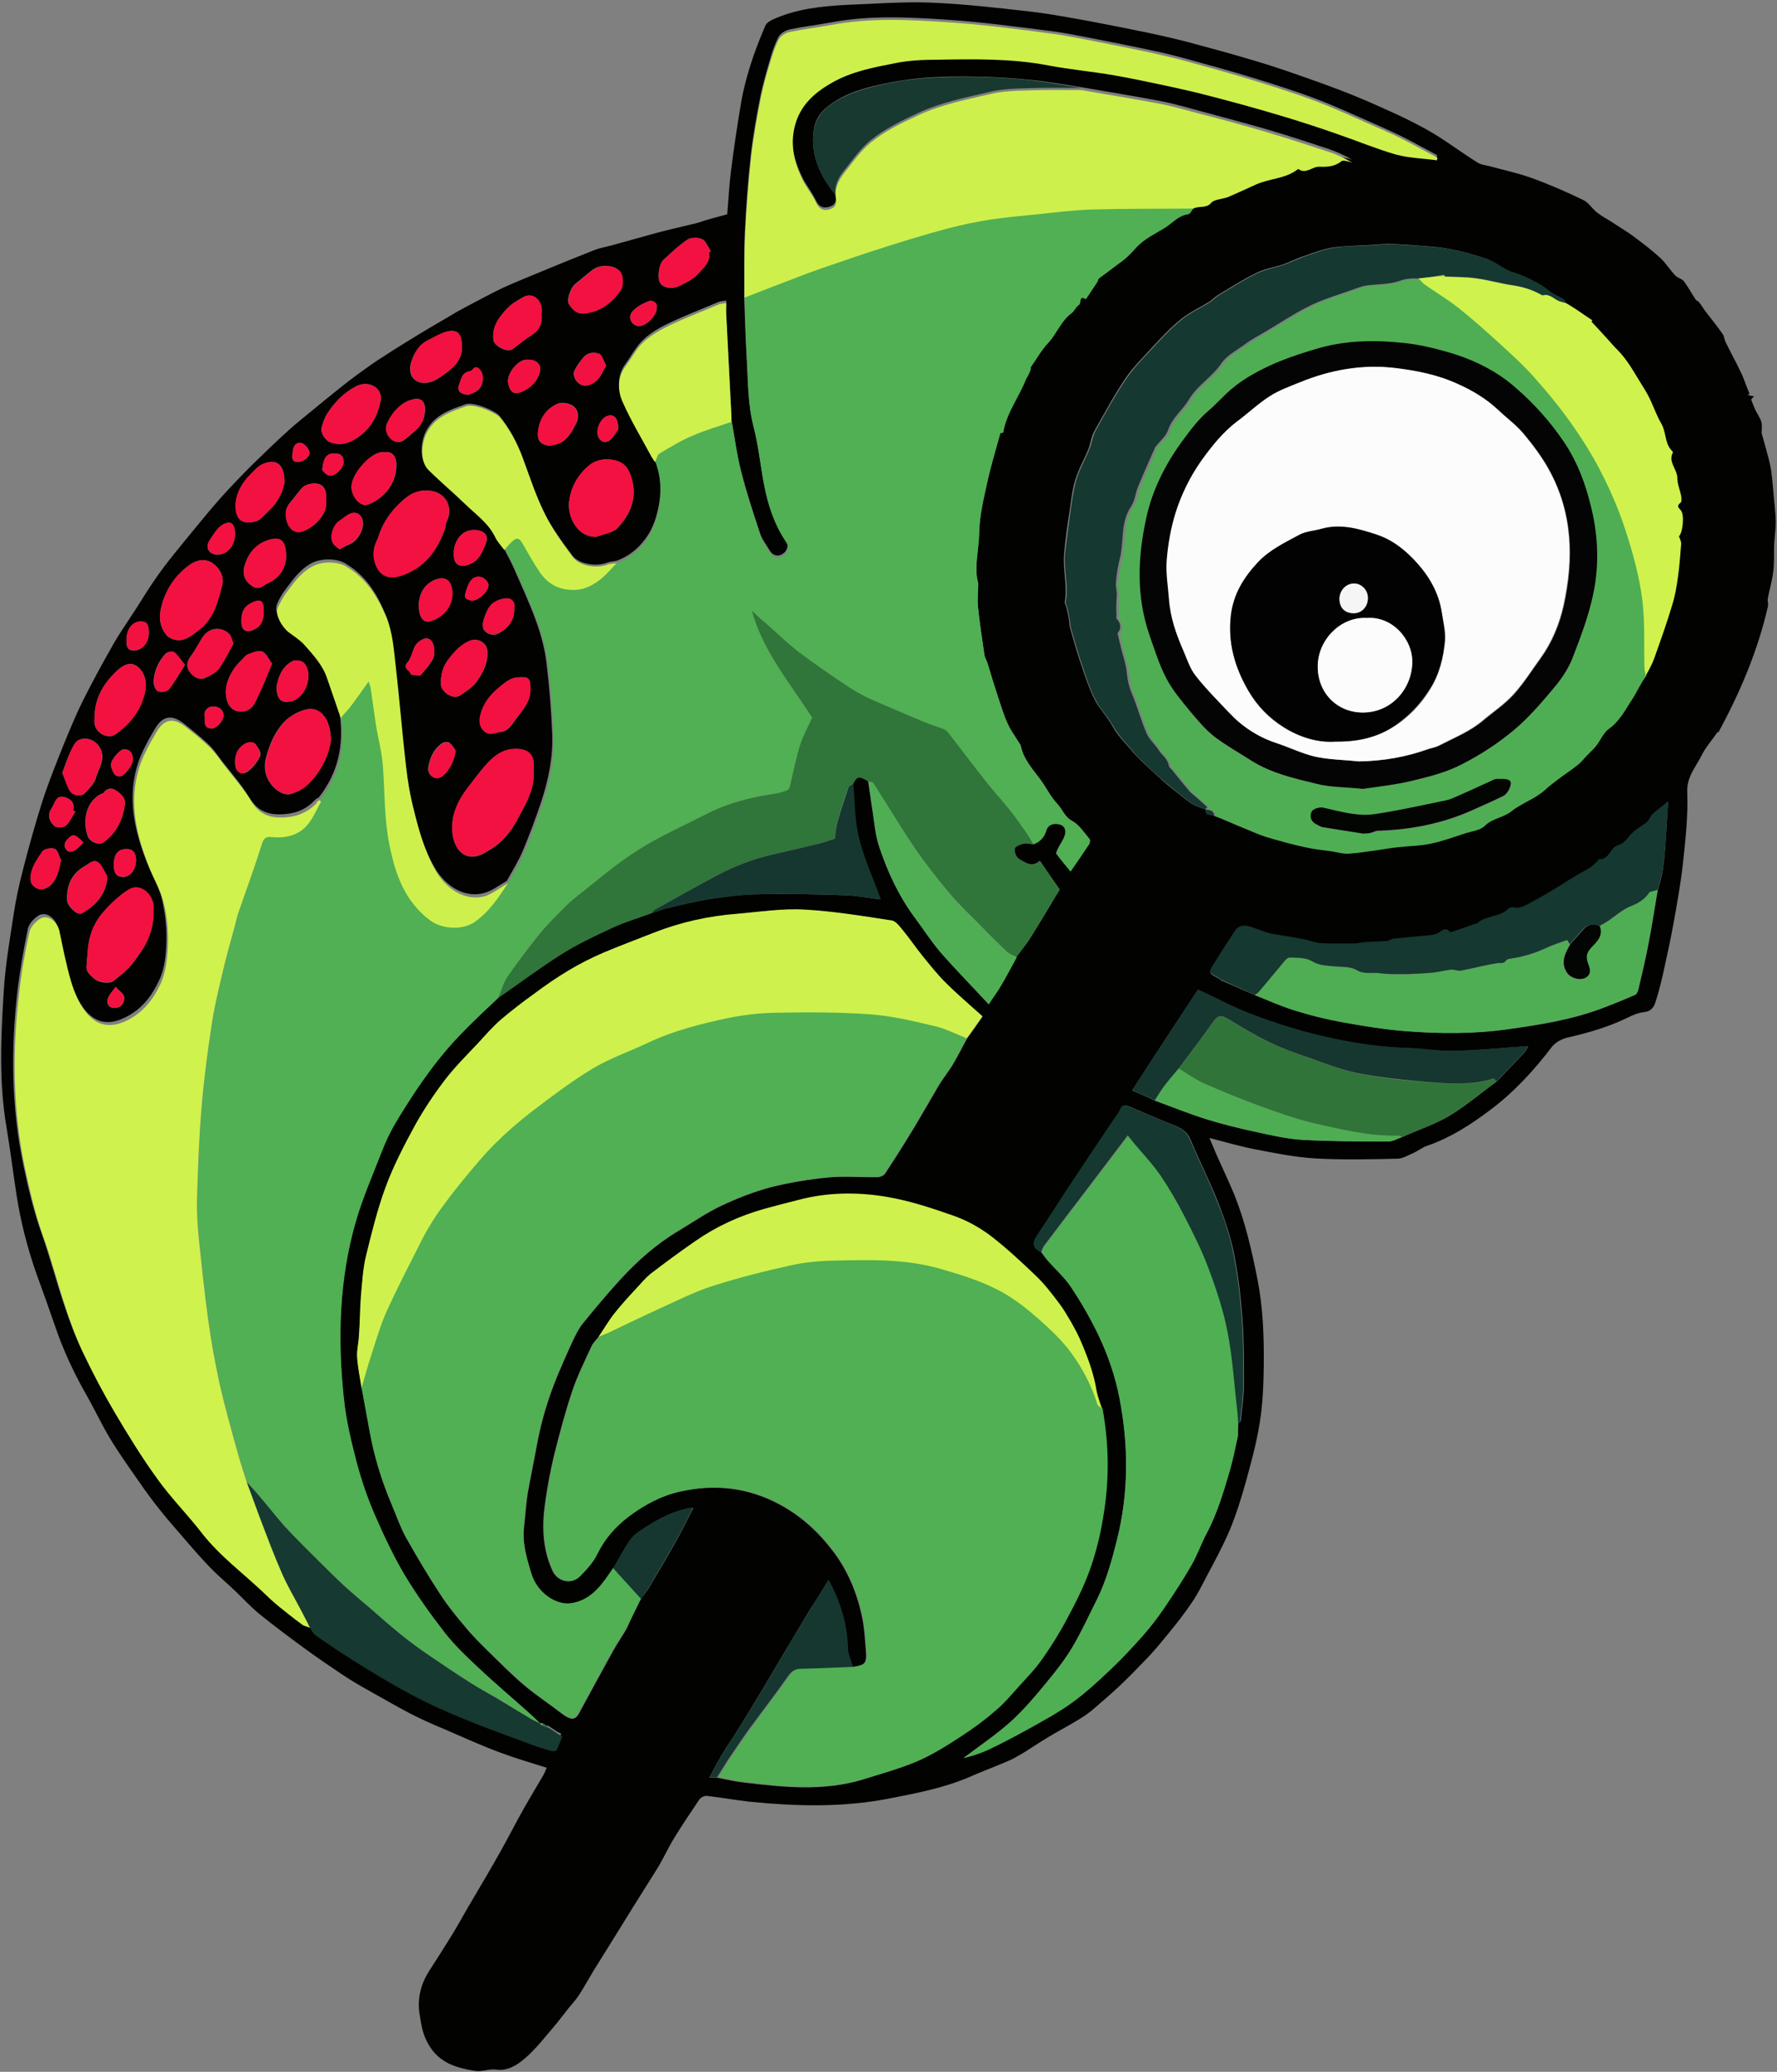 <?xml version="1.0" encoding="utf-8"?>
<!-- Generator: Adobe Illustrator 19.0.0, SVG Export Plug-In . SVG Version: 6.00 Build 0)  -->
<svg version="1.1" id="Livello_1" xmlns="http://www.w3.org/2000/svg" xmlns:xlink="http://www.w3.org/1999/xlink" x="0px" y="0px"
	 viewBox="356.3 -693 556.4 648.7" style="enable-background:new 356.3 -693 556.4 648.7;" xml:space="preserve">
<rect x="356.3" y="-693" width="556.4" height="648.7" fill="#808080" stroke="none"/>
<style type="text/css">
	.st0{clip-path:url(#SVGID_2_);fill:#020201;}
	.st1{clip-path:url(#SVGID_4_);fill:#50B053;}
	.st2{clip-path:url(#SVGID_6_);fill:#50B053;}
	.st3{clip-path:url(#SVGID_8_);fill:#50B053;}
	.st4{clip-path:url(#SVGID_10_);fill:#CFF24D;}
	.st5{clip-path:url(#SVGID_12_);fill:#CEF04D;}
	.st6{clip-path:url(#SVGID_14_);fill:#4FAE53;}
	.st7{clip-path:url(#SVGID_16_);fill:#CFF14D;}
	.st8{clip-path:url(#SVGID_18_);fill:#4FAF53;}
	.st9{clip-path:url(#SVGID_20_);fill:#307539;}
	.st10{clip-path:url(#SVGID_22_);fill:#153831;}
	.st11{clip-path:url(#SVGID_24_);fill:#CFF24D;}
	.st12{clip-path:url(#SVGID_26_);fill:#CEF14D;}
	.st13{clip-path:url(#SVGID_28_);fill:#4FAE53;}
	.st14{clip-path:url(#SVGID_30_);fill:#153831;}
	.st15{clip-path:url(#SVGID_32_);fill:#CEF04D;}
	.st16{clip-path:url(#SVGID_34_);fill:#307439;}
	.st17{clip-path:url(#SVGID_36_);fill:#163931;}
	.st18{clip-path:url(#SVGID_38_);fill:#CEF04D;}
	.st19{clip-path:url(#SVGID_40_);fill:#CEF14D;}
	.st20{clip-path:url(#SVGID_42_);fill:#153730;}
	.st21{clip-path:url(#SVGID_44_);fill:#153831;}
	.st22{clip-path:url(#SVGID_46_);fill:#4FAE53;}
	.st23{clip-path:url(#SVGID_48_);fill:#153730;}
	.st24{clip-path:url(#SVGID_50_);fill:#173930;}
	.st25{clip-path:url(#SVGID_52_);fill:#F21140;}
	.st26{clip-path:url(#SVGID_54_);fill:#4EAD52;}
	.st27{clip-path:url(#SVGID_56_);fill:#153730;}
	.st28{clip-path:url(#SVGID_58_);fill:#F21140;}
	.st29{clip-path:url(#SVGID_60_);fill:#F21140;}
	.st30{clip-path:url(#SVGID_62_);fill:#F21140;}
	.st31{clip-path:url(#SVGID_64_);fill:#F21140;}
	.st32{clip-path:url(#SVGID_66_);fill:#F21140;}
	.st33{clip-path:url(#SVGID_68_);fill:#153730;}
	.st34{clip-path:url(#SVGID_70_);fill:#F21140;}
	.st35{clip-path:url(#SVGID_72_);fill:#F21140;}
	.st36{clip-path:url(#SVGID_74_);fill:#F21140;}
	.st37{clip-path:url(#SVGID_76_);fill:#F21140;}
	.st38{clip-path:url(#SVGID_78_);fill:#F21140;}
	.st39{clip-path:url(#SVGID_80_);fill:#F21140;}
	.st40{clip-path:url(#SVGID_82_);fill:#F21140;}
	.st41{clip-path:url(#SVGID_84_);fill:#F21140;}
	.st42{clip-path:url(#SVGID_86_);fill:#F21140;}
	.st43{clip-path:url(#SVGID_88_);fill:#F21140;}
	.st44{clip-path:url(#SVGID_90_);fill:#F21140;}
	.st45{clip-path:url(#SVGID_92_);fill:#F21140;}
	.st46{clip-path:url(#SVGID_94_);fill:#F21140;}
	.st47{clip-path:url(#SVGID_96_);fill:#F21140;}
	.st48{clip-path:url(#SVGID_98_);fill:#F21140;}
	.st49{clip-path:url(#SVGID_100_);fill:#F21140;}
	.st50{clip-path:url(#SVGID_102_);fill:#F21140;}
	.st51{clip-path:url(#SVGID_104_);fill:#F21140;}
	.st52{clip-path:url(#SVGID_106_);fill:#F21140;}
	.st53{clip-path:url(#SVGID_108_);fill:#F21140;}
	.st54{clip-path:url(#SVGID_110_);fill:#F21140;}
	.st55{clip-path:url(#SVGID_112_);fill:#F21140;}
	.st56{clip-path:url(#SVGID_114_);fill:#F21140;}
	.st57{clip-path:url(#SVGID_116_);fill:#F21140;}
	.st58{clip-path:url(#SVGID_118_);fill:#F21140;}
	.st59{clip-path:url(#SVGID_120_);fill:#F21140;}
	.st60{clip-path:url(#SVGID_122_);fill:#F21140;}
	.st61{clip-path:url(#SVGID_124_);fill:#F21140;}
	.st62{clip-path:url(#SVGID_126_);fill:#F21140;}
	.st63{clip-path:url(#SVGID_128_);fill:#F21140;}
	.st64{clip-path:url(#SVGID_130_);fill:#F21140;}
	.st65{clip-path:url(#SVGID_132_);fill:#F21140;}
	.st66{clip-path:url(#SVGID_134_);fill:#F21140;}
	.st67{clip-path:url(#SVGID_136_);fill:#F21140;}
	.st68{clip-path:url(#SVGID_138_);fill:#F21140;}
	.st69{clip-path:url(#SVGID_140_);fill:#F21140;}
	.st70{clip-path:url(#SVGID_142_);fill:#F21140;}
	.st71{clip-path:url(#SVGID_144_);fill:#F21140;}
	.st72{clip-path:url(#SVGID_146_);fill:#F21140;}
	.st73{clip-path:url(#SVGID_148_);fill:#F21140;}
	.st74{clip-path:url(#SVGID_150_);fill:#F21140;}
	.st75{clip-path:url(#SVGID_152_);fill:#F21140;}
	.st76{clip-path:url(#SVGID_154_);fill:#F21140;}
	.st77{clip-path:url(#SVGID_156_);fill:#F21140;}
	.st78{clip-path:url(#SVGID_158_);fill:#F21140;}
	.st79{clip-path:url(#SVGID_160_);fill:#F21140;}
	.st80{clip-path:url(#SVGID_162_);fill:#153831;}
	.st81{clip-path:url(#SVGID_164_);fill:#307539;}
	.st82{clip-path:url(#SVGID_166_);fill:#307539;}
	.st83{clip-path:url(#SVGID_168_);fill:#153831;}
	.st84{clip-path:url(#SVGID_170_);fill:#153831;}
	.st85{clip-path:url(#SVGID_172_);fill:#50B053;}
	.st86{clip-path:url(#SVGID_174_);fill:#307539;}
	.st87{clip-path:url(#SVGID_176_);fill:#153831;}
	.st88{clip-path:url(#SVGID_178_);fill:#030403;}
	.st89{clip-path:url(#SVGID_180_);fill:#020502;}
	.st90{clip-path:url(#SVGID_182_);fill:#CFF24D;}
	.st91{clip-path:url(#SVGID_184_);fill:#020502;}
	.st92{clip-path:url(#SVGID_186_);fill:#FCFCFC;}
	.st93{clip-path:url(#SVGID_188_);fill:#020202;}
	.st94{clip-path:url(#SVGID_190_);fill:#FCFCFC;}
	.st95{clip-path:url(#SVGID_192_);fill:#F5F5F5;}
</style>
<g>
	<g>
		<g>
			<defs>
				<rect id="SVGID_1_" x="270.5" y="-712.2" width="723" height="686"/>
			</defs>
			<clipPath id="SVGID_2_">
				<use xlink:href="#SVGID_1_"  style="overflow:visible;"/>
			</clipPath>
			<path class="st0" d="M584-625.9c0.4-4.5,0.6-9.1,1.2-13.7c0.9-7.2,2-14.4,3.2-21.6c0.7-3.9,1.7-7.7,2.9-11.5
				c1.3-4.1,2.9-8.2,4.6-12.2c0.4-0.9,1.5-1.6,2.4-2c7.5-3.4,15.5-4.2,23.6-4.6c8.4-0.3,16.9-1,25.3-0.7c10.5,0.4,21,1.6,31.5,2.8
				c6.2,0.7,12.4,1.9,18.6,3c5.9,1.1,11.8,2.3,17.7,3.5c4.3,0.9,8.7,1.9,13,3c7.1,1.9,14.1,3.8,21.1,5.9c5.8,1.7,11.5,3.7,17.2,5.7
				c5.9,2.1,11.9,4.3,17.7,6.8c6.4,2.8,12.8,5.6,18.9,9c5.6,3.1,10.7,7.1,16.2,10.5c1,0.6,2.3,0.7,3.5,1c4.3,1.2,8.7,2.1,12.9,3.6
				c5.6,2,11.1,4.4,16.5,7c1.7,0.8,2.8,2.7,4.3,3.9c1.4,1.1,3,2,4.5,2.9c2.4,1.6,4.8,3,7.1,4.7c2.8,2.1,5.7,4.3,8.3,6.7
				c1.7,1.6,3,3.7,4.6,5.4c0.7,0.8,2,1,2.7,1.8c1.4,1.9,2.5,3.9,3.8,5.9c0.2,0.3,0.7,0.3,0.9,0.6c0.9,1.1,1.6,2.4,2.5,3.5
				c1.7,2.2,3.4,4.3,5,6.6c0.5,0.7,0.5,1.7,0.9,2.5c1.5,3.1,3.2,6.1,4.7,9.3c1.1,2.2,1.8,4.6,2.8,6.9c-0.2,0.1-0.4,0.3-0.6,0.4
				c0.6,0.1,1.1,0.2,2,0.4c-0.5,0.5-0.8,0.9-0.9,1c0.5,1.2,0.9,2.4,1.4,3.4c0.6,1.2,1.4,2.3,1.8,3.6c0.3,1,0.1,2.1,0.1,3.6
				c0.5,1.8,1.2,4.1,1.8,6.5c0.5,1.7,0.9,3.5,1.2,5.3c0.4,3,0.6,6.1,0.9,9.1c0.2,2.3,0.5,4.6,0.5,6.9c0,2.4-0.4,4.9-0.5,7.3
				c-0.1,2.8,0.1,5.6-0.3,8.3c-0.3,2.8-1.2,5.6-1.7,8.4c-0.1,0.7,0.2,1.5,0.1,2.2c-3.2,14.1-8.8,27.2-15.6,39.7c0,0-0.2-0.3-0.2-0.2
				c-1.7,2.5-3.8,4.8-5.1,7.5c-1.8,3.6-4.6,6.5-4.4,11.4c0.3,7.5-0.6,15.1-1.4,22.7c-0.7,6.1-1.8,12.2-2.9,18.3c-0.9,5-2,10-3.1,15
				c-0.7,3.2-1.5,6.4-2.5,9.5c-0.5,1.7-1.4,3.1-3.6,3.3c-1.8,0.2-3.5,0.9-5.1,1.7c-6.1,3-12.5,4.8-19,6.3c-1.7,0.4-3.7,1.5-4.8,2.9
				c-5.7,7.5-12,14.3-19.5,19.9c-6,4.5-12.2,8.5-19.4,11c-1.6,0.5-2.9,1.6-4.4,2.3c-1.7,0.7-3.4,1.8-5.1,1.8
				c-8.6,0.2-17.3,0.4-25.9-0.1c-6.3-0.4-12.7-1.7-18.9-2.9c-4.6-0.9-9-2.2-14-3.5c0.8,1.9,1.4,3.4,2.1,5c1.9,4.3,3.9,8.5,5.7,12.8
				c3.4,8.5,5.4,17.3,7.2,26.3c1.8,9.1,2.1,18.3,2,27.4c-0.1,6-0.3,12-1.3,17.9c-1,6.3-2.7,12.4-4.4,18.6c-1.4,5-3,10.1-5,14.9
				c-2.1,4.9-4.7,9.7-7.2,14.4c-1.4,2.7-2.8,5.5-4.5,8c-2.4,3.6-5.1,7-7.9,10.4c-2.1,2.6-4.2,5.1-6.5,7.5c-2.9,3-5.8,6-8.8,8.8
				c-2.7,2.5-5.5,4.9-8.3,7.3c-1.7,1.4-3.5,2.5-5.4,3.6c-2.6,1.6-5.4,3-8,4.6c-2.4,1.4-4.7,3-7.1,4.5c-1.9,1.1-3.7,2.3-5.7,3.1
				c-4.1,1.8-8.3,3.3-12.3,5.1c-7.8,3.3-16,4.9-24.2,6.5c-14.9,3-29.7,2.6-44.6,1.1c-4.4-0.5-8.8-1.3-13.2-1.8
				c-0.7-0.1-1.9,0.5-2.3,1.1c-2.7,4-5.4,8-7.9,12.1c-1.8,2.9-3.2,6-4.9,8.9c-2.6,4.2-5.3,8.4-7.9,12.6c-2.5,4-5,8.1-7.5,12.1
				c-1.6,2.6-3.2,5.1-4.8,7.7c-1.7,2.8-3.2,5.6-5,8.3c-1.1,1.6-2.5,3-3.7,4.6c-1.3,1.6-2.5,3.3-3.9,4.9c-3,3.5-5.9,7.3-9.4,10.2
				c-2.3,1.9-5.1,3.7-8.7,3.2c-2.2-0.3-4.5,0.8-6.7,0.4c-5.8-1-11.1-2.4-14.5-8.4c-1.8-3.1-2.2-6.1-2.7-9.2c-0.8-4.9,0.3-9.5,3-13.7
				c2.5-3.9,5-7.8,7.4-11.7c2.1-3.5,4.1-7.2,6.2-10.7c2.9-4.9,5.8-9.8,8.6-14.8c2.6-4.6,4.9-9.2,7.5-13.8c2-3.5,4.1-7,6.1-10.4
				c0.4-0.7,0.6-1.5,1-2.2c-5.1-1.6-9.9-3-14.7-4.8c-5.9-2.2-11.6-4.8-17.4-7.3c-3.6-1.5-7.2-3.1-10.7-4.9c-4.6-2.4-9-5-13.5-7.5
				c-2.7-1.5-5.4-3.1-7.9-4.8c-3.9-2.6-7.7-5.2-11.4-7.9c-4.8-3.5-9.6-7.1-14.2-10.8c-2.7-2.2-5.1-4.8-7.7-7.3
				c-2.6-2.5-5.4-4.8-7.9-7.4s-4.9-5.3-7.3-8.1c-2.8-3.3-5.7-6.5-8.4-9.9c-2.5-3.1-4.8-6.3-7-9.5c-3-4.3-6-8.5-8.7-13
				c-2.7-4.5-4.9-9.3-7.5-13.8c-3.9-6.9-7.2-14-9.7-21.4c-1.9-5.5-3.8-10.9-5.8-16.3c-2.8-8-4.9-16.2-6.2-24.5
				c-1.1-7.2-2-14.4-3.2-21.6c-2.4-14.2-1.7-28.5-0.8-42.7c0.5-8,1.9-16,3.1-23.9c0.7-4.6,1.7-9.2,2.9-13.8c1.8-7.1,3.8-14.2,6-21.2
				c1.9-5.9,4.2-11.6,6.5-17.4c1.9-4.6,3.8-9.3,6-13.8c3-6,6.2-11.9,9.5-17.7c2.2-3.9,4.8-7.6,7.2-11.3c2.4-3.8,4.8-7.7,7.4-11.3
				c2.5-3.5,5.3-6.9,8-10.2c3.7-4.5,7.3-9,11.2-13.4c3.3-3.7,6.7-7.2,10.2-10.7c3.7-3.6,7.4-7.2,11.3-10.7c2.2-2,4.5-3.8,6.8-5.7
				c2.9-2.4,5.7-4.7,8.6-7c2.1-1.7,4.3-3.4,6.5-5c2.5-1.8,5.1-3.7,7.7-5.3c3.8-2.5,7.6-4.8,11.5-7.2c3.8-2.3,7.7-4.5,11.5-6.8
				c1.3-0.7,2.6-1.4,3.9-2.1c3.5-1.8,6.9-3.7,10.5-5.4c3.5-1.6,7-3,10.6-4.5c6-2.5,11.9-4.9,18-7.3c1.8-0.7,3.7-1,5.5-1.5
				c4.8-1.3,9.6-2.7,14.4-4c4.2-1.1,8.4-2,12.7-3.1C577.5-624.2,580.7-625,584-625.9 M526.3-153.4c-0.3,0-0.6,0-1-0.1l0,0
				c-1.2-1.1-2.3-2.3-3.5-3.3c-5.2-4.7-10.6-9.2-15.7-14c-3.7-3.4-7.4-6.9-10.5-10.9c-4.5-5.8-8.8-11.8-12.6-18.1
				c-3.6-6-6.6-12.4-9.4-18.9c-2.3-5.3-4.3-10.9-5.7-16.5c-1.7-6.5-3.3-13.2-4-19.9c-2-18.6-1.5-37.2,3.7-55.4
				c2.1-7.4,5.2-14.5,8-21.6c1.2-3.1,2.6-6.2,4.3-9.1c4.2-7,8.6-13.8,13.7-20.2c5.6-7,12.1-13.1,18.6-19.2
				c6.5-4.5,12.9-9.3,19.6-13.5c5.1-3.2,10.5-5.8,15.9-8.3c4-1.9,8.3-3.1,12.5-4.7c1.5-0.5,2.9-1.1,4.4-1.4c4.6-1.1,9.3-2.3,14-3
				c5.1-0.8,10.2-1.5,15.3-1.5c8.9-0.2,17.9,0,26.8,0.3c3.9,0.1,7.7,0.9,11.2,1.3c-2.3-6.4-5.2-12.7-6.8-19.2
				c-1.3-5.4-1.3-11.2-1.8-16.9c1.3-2.5,1.9-2.6,4.8-0.9c0.4,2.5,0.7,5,1.1,7.5c0.8,4.5,1,9.2,2.5,13.4c2.6,7.7,6,15,10.9,21.6
				c2.7,3.6,5.1,7.4,8,10.8c4.8,5.5,10,10.8,15.2,16.4c1.7-2.5,2.8-3.9,3.7-5.6c1.8-3,3.4-6.2,5.1-9.2c1.4-1.9,3-3.7,4.2-5.7
				c3.1-5,6.1-10,9.3-15.3c-2-2.8-4-5.8-6.2-9c-2.5,2.3-4.7,0.5-6.6-0.6c-0.8-0.5-1.5-2.2-1.3-3.2c0.1-0.7,1.7-1.4,2.8-1.6
				c1-0.2,2.1,0.1,3.1,0.2c2-0.8,3.3-2.1,4-4.3c0.6-2.1,2.5-2.5,4.3-1.9c1.8,0.5,2,2.2,1.4,3.7c-0.5,1.4-1.5,2.7-2.1,4
				c-0.2,0.5-0.6,1.3-0.4,1.5c1.3,1.8,2.8,3.6,4.4,5.5c2.1-3.1,4-5.8,5.8-8.5c0.3-0.4,0.4-1.4,0.1-1.7c-1.7-2-3.2-4.4-5.4-5.6
				c-2.4-1.3-3-3.6-4.6-5.3c-2.2-2.3-3.6-5.4-5.6-8c-2.4-3.2-5.1-6.2-5.9-10.3c-0.1-0.3-0.4-0.6-0.6-1c-1.2-2-2.6-3.8-3.5-5.9
				c-1.2-2.6-2-5.3-2.9-8c-1.2-3.6-2.3-7.2-3.4-10.9c-0.3-0.9-0.9-1.8-1-2.8c-0.7-5-1.5-10-2-15c-0.2-2.1,0-4.3,0.1-7.2
				c-1.4-4.8,0.2-10.4,0.3-15.9c0.1-5.4,1.5-10.8,2.6-16.1c1.1-5,2.7-9.9,4-15c0.3-0.1,0.8-0.2,0.9-0.2c1-6.3,5.1-11.2,7.2-16.9
				c0.6-0.9,1.1-1.8,1.4-2.8c0.1-0.3,0-0.7,0.1-0.9c1.7-2.5,3.3-5.3,5.4-7.5c2.7-2.9,4-6.9,7.3-9.3c0.9-0.7,1.4-2,2.3-2.6
				c0.8-0.5-0.2-3.2,2.2-1.8c1.2-1.8,2.4-3.6,3.6-5.4c0.2-0.3,0.2-0.9,0.5-1.1c2.5-1.9,5-3.7,7.5-5.6c1.6-1.2,2.9-2.7,4.3-4.2
				c2.3-2.5,5.6-4.1,8.6-5.9c2.5-1.5,4.3-3.9,7.5-4.4c0.7-0.1,1.2-1.3,1.7-1.9c1.7-0.8,3.9,0,5.3-2.3c0.8-1.3,3.6-1.3,5.4-2
				c2.9-1.2,5.8-2.5,8.7-3.9c4.2-1.9,9.1-1.8,12.9-4.6c0.1-0.1,0.3-0.3,0.4-0.3c2.4,1.7,4.4-0.8,6.6-0.7c2.5,0.1,4.9,0,7-1.7
				c0.3-0.2,1-0.2,1.4-0.1c0.7,0.1,1.3,0.3,2,0.5c-2.4-1.4-4.9-2.5-7.5-3.4c-6.4-2.1-12.7-4.2-19.2-6.1c-7.6-2.2-15.3-4.2-23-6.3
				c-3.6-1-7.3-2-11-2.7c-8-1.5-16.1-2.8-24.1-4.2c-5.3-0.8-10.7-1.8-16-2.3c-5.7-0.6-11.4-0.9-17.1-1c-9.2-0.2-18.5,0.1-27.6,2
				c-6.5,1.3-12.8,2.9-18.3,7c-3,2.2-4.6,5-4.9,8.5c-0.8,7.6,2.3,13.8,6.9,19.5c0.4,1.9-0.1,3.3-2.1,3.8s-3.2-0.2-4.1-2.2
				c-1.1-2.3-2.8-4.4-4-6.7c-2.4-4.8-3.9-9.7-3-15.4c1.2-7.6,6.1-12.1,12.2-15.5c6-3.4,12.8-4.7,19.5-6c4.4-0.8,8.9-1,13.4-1.1
				c11.6-0.1,23.2-0.3,34.7,1.8c6.8,1.3,13.7,2,20.6,3.1c5.4,0.9,10.7,2.1,16,3.2c4.6,1,9.1,2,13.7,3.2c7.4,1.9,14.7,3.9,22,6.1
				c6.1,1.8,12.2,3.9,18.2,5.9c6.1,2.1,12.1,4.7,18.3,6.4c4.1,1.2,8.5,1.3,12.8,1.8c0.1-0.3,0.1-0.5,0.2-0.8c-3.7-2-7.5-4.1-11.3-6
				c-3.1-1.5-6.2-2.9-9.4-4.3c-5.7-2.5-11.3-5.1-17.1-7.3c-6.3-2.4-12.7-4.4-19.1-6.4c-7.1-2.2-14.2-4.1-21.3-6.1
				c-4-1.1-8-2.1-12-2.9c-5.6-1.2-11.2-2.3-16.8-3.4c-4.7-0.9-9.4-1.9-14.1-2.5c-10.6-1.3-21.2-2.8-31.9-3.5
				c-12.2-0.8-24.5-1.5-36.7,0.8c-4.3,0.8-8.7,1.3-13,2.2c-1.3,0.3-2.9,1.2-3.5,2.3c-1.2,2.2-2,4.7-2.7,7.1c-1.1,3.8-2.2,7.6-3,11.4
				c-1.2,6.1-2.3,12.2-3,18.3c-0.9,8.1-1.5,16.3-1.9,24.4c-0.3,6.6-0.1,13.1-0.2,19.7c0.2,6.6,0.4,13.3,0.8,19.9
				c0.4,7,0.3,14,2.1,20.9c1.5,5.8,2.1,11.8,3.2,17.7c1.2,6.4,3.2,12.6,6.9,18.1c1.1,1.6,0.5,3.5-0.9,4.4c-1.5,1-3.2,0.6-4.2-1.2
				c-0.9-1.6-2.2-3.2-2.8-4.9c-2.2-6.6-4.4-13.3-6.1-20c-1.4-5.3-2-10.7-3-16c0-0.6,0-1.2,0-1.7c-0.5-10.5-1.1-20.9-1.6-31.4
				c-0.1-1.3,0-2.6,0-4.1c-1.1,0.2-1.7,0.2-2.3,0.4c-5.2,2.2-10.4,4.2-15.5,6.6c-4,1.9-7.9,4.2-10.5,8c-1.1,1.5-2,3.1-3.1,4.6
				c-2.8,3.7-2.7,7.9-0.9,11.7c2.6,5.6,5.7,10.9,8.6,16.3c0.4,0.8,0.9,1.5,1.4,2.2c2.2,5.8,2.1,11.7,0.4,17.6
				c-0.7,2.6-1.9,5.2-3.5,7.3c-2.3,3.1-5.3,5.5-9,6.8c-0.9,0.2-1.8,0.2-2.7,0.5c-3.4,1.4-8.9,0.7-11.1-2.2
				c-3.2-4.3-6.5-8.7-8.8-13.5c-2.8-5.6-4.7-11.6-6.9-17.5c-1.7-4.6-4-8.9-7.1-12.7c-1.3-1.6-8.1-4.5-10.7-3.6
				c-4.7,1.7-9.3,3.1-12.1,8c-1.9,3.3-2.4,9.2,0.3,11.9c3.8,3.7,7.8,7.1,11.6,10.8c3.3,3.2,7.1,5.9,9.3,10.2c0.7,1.5,2,2.7,2.9,4.1
				c1,2,2.1,3.9,3,5.9c2.5,5.7,5.1,11.3,7.2,17.1c1.5,4.2,2.7,8.6,3.2,12.9c0.9,7.4,1.5,14.9,1.8,22.3c0.3,7.3-1.2,14.5-3.5,21.4
				c-1.7,5.1-3.6,10.2-5.7,15.2c-1.4,3.3-3.3,6.3-5,9.4c-2.3,1.3-4.4,3-6.8,3.7c-6.4,2-12.5-2.2-15.7-7.7
				c-3.5-5.9-5.3-12.5-6.9-19.1c-1.1-4.6-1.9-9.4-2.5-14.1c-1.2-10.4-2-20.8-3.2-31.1c-0.6-5.2-0.8-10.3-3-15.4
				c-2.7-6.5-6.2-11.9-12.3-15.6c-2.9-1.8-7.8-1.7-10.7-0.2c-3.6,1.9-5.8,5.1-8.1,8.1c-1.1,1.4-2,3-2.7,4.6
				c-1.2,2.5,1.2,6.4,3.2,7.9c1.7,1.3,3.5,2.4,4.9,3.9c2.9,3.2,5.9,6.5,7.3,10.8c1.4,4.1,2.8,8.1,4.2,12.2
				c1.3,9.5-0.5,18.2-6.6,25.9c-0.4,0.3-0.9,0.4-1.2,0.8c-2.3,2.5-5.1,3.9-8.5,4.3c-4.8,0.6-9-0.1-11.9-4.9
				c-2.5-4.1-5.7-7.8-8.7-11.6c-1.4-1.9-2.7-3.8-4.4-5.4c-2.4-2.3-5-4.3-7.6-6.4c-3.6-2.8-6.5-2.4-8.8,1.4
				c-2.1,3.5-4.2,7.2-5.5,11.1c-3.5,10.8-1.1,21.3,3,31.5c1.5,3.7,3.6,7.2,4.5,11c1,4.2,1.5,8.7,1.4,13.1c-0.1,4.2-0.5,8.7-2.3,12.4
				c-2.2,4.7-5.2,8.9-10.5,11.5c-5.9,3-10,1.3-13.1-2.8c-2.1-2.8-3.5-6.2-4.5-9.6c-1.5-5.1-2.5-10.4-3.6-15.6
				c-0.7-3.1-3.7-5.3-6.1-3.8c-1.4,0.9-3,2.6-3.3,4.2c-1.3,6.3-2.4,12.7-3.2,19c-2.1,18.3-2,36.6,1.8,54.8
				c1.5,7.2,3.2,14.4,5.7,21.4c2.6,7.4,4.6,15.1,7.1,22.5c1.6,4.8,3.4,9.7,5.6,14.3c3,6.3,6.2,12.5,9.8,18.5c4.2,7,8.5,14,13.3,20.7
				c4.2,5.9,9.4,11,13.8,16.8c5.8,7.6,13.6,13.1,20.4,19.7c1.2,1.2,2.5,2.3,3.8,3.4c2.4,1.9,4.7,3.8,7.2,5.6
				c0.7,0.5,1.8,0.7,2.6,1.1c0.6,0.9,1,2,1.8,2.6c3.7,2.6,7.4,5.1,11.2,7.5c6,3.7,12,7.4,18.2,10.7c5.4,2.9,10.9,5.4,16.5,7.7
				c7.2,3,14.5,5.6,21.8,8.3c2.1,0.8,4.2,1.4,6.3,2c0.4,0.1,1.3,0,1.5-0.3c0.7-1.4,1.2-3,1.8-4.4c-0.4-0.2-0.7-0.3-1.1-0.5l0,0
				c-1-0.7-2-1.3-3-2l0,0C527.7-152.4,527-152.9,526.3-153.4 M717.9-348.4c5.5,2,10.9,4.2,16.4,5.9c4.9,1.5,9.8,2.8,14.8,3.8
				c5,1.1,10,2.3,15.1,2.6c8.9,0.5,17.9,0.5,26.9,0.5c1.4,0,2.9-0.9,4.3-1.4c4.9-2.2,10.1-3.9,14.7-6.6c5.2-3.1,9.9-7.2,14.9-10.8
				c2.8-2.9,5.7-5.9,8.4-8.8c0.6-0.6,1-1.5,1.4-2.2c-8,0.5-15.6,1.3-23.2,1.5c-4.8,0.1-9.7-0.7-14.5-0.9c-10.3-0.3-20.4-2-30.3-4.6
				c-6.5-1.7-12.9-3.8-19.2-6.2c-5.4-2.1-10.6-4.9-16.2-7.5c-6.8,10.3-13.7,20.8-20.6,31.5C713.3-350.5,715.6-349.5,717.9-348.4
				 M749.3-381.4c4.3,1.6,8.5,3.5,12.8,4.9c4.8,1.5,9.7,2.7,14.7,3.6c6.7,1.2,13.4,2.3,20.1,2.8c10.4,0.8,20.8,0.9,31.3-0.6
				c10.3-1.4,20.5-3,30.3-6.8c3.3-1.3,6.6-2.6,9.8-4c0.5-0.2,0.8-1,1-1.6c1.1-4.8,2.3-9.6,3.2-14.5c1.1-5.6,1.9-11.2,2.9-16.8
				c0.5-2,1.2-4,1.5-6c0.4-2.4,0.6-4.8,0.8-7.2c0.3-4.6,0.6-9.2,0.9-14.3c-2,1.6-3.5,2.7-4.9,4c-0.7,0.7-1,1.8-1.8,2.5
				c-1.4,1.2-3.1,2-4.4,3.3c-1.5,1.4-2.3,3.3-4.7,4c-2.3,0.7-2.6,4.6-5.9,4.3c-0.1,0-0.2,0.4-0.4,0.6c-0.7,0.7-1.3,1.4-2.1,1.9
				c-1.3,0.9-2.8,1.6-4.2,2.4c-4.6,2.8-9.1,5.8-13.9,8.3c-1.8,0.9-3.6,2.5-6,1.9c-0.5-0.1-1.3,0.1-1.7,0.4c-2.7,2.8-7.2,2-9.9,4.7
				c-0.1,0.1-0.5,0-0.7,0.1c-2.2,0.7-4.4,1.5-6.6,2.3c-0.4,0.1-1,0.2-1.2,0.1c-1.3-1.5-2.3-0.3-3.4,0.3c-0.8,0.5-1.8,0.7-2.8,0.8
				c-3.8,0.4-7.6,0.7-11.4,1.1c-0.7,0.1-1.3,0.6-2,0.7c-2.4,0.2-4.8,0.2-7.3,0.4c-1,0.1-2,0.4-2.9,0.4c-3.5,0-7,0.1-10.5-0.1
				c-1.6-0.1-3.2-0.7-4.8-1.1c-3.6-0.8-7.2-1.2-10.8-1.9c-2.3-0.5-4.4-1.5-6.6-2.2c-1.8-0.5-3.5-0.4-4.7,1.3
				c-2.2,3.3-4.3,6.6-6.4,10c-2,3.1-1.9,3.1,1.3,4.8c0.3,0.2,0.5,0.4,0.8,0.6C742.2-384.5,745.8-382.9,749.3-381.4 M733.9-439.5
				c-0.3,2.1,1.7,1.3,2.6,2c0.1,0,0.2,0.1,0.3,0.1c0.4,0.1,0.7,0.3,1.1,0.4c4.2,1.8,8.3,3.5,12.5,5.2c1.3,0.5,2.7,0.9,4,1.3
				c3.2,0.9,6.5,1.8,9.7,2.5c2.9,0.6,6,0.9,8.9,1.4c1.7,0.3,3.4,0.8,5.1,0.7c3-0.2,6-0.7,9-1.1c2.1-0.3,4.2-0.6,6.3-0.9
				c3.4-0.4,6.9-0.4,10.2-1.1c3.6-0.7,7-2,10.5-3.1c2.3-0.7,5.1-0.9,6.6-2.5c2.4-2.4,5.8-2.5,8.4-4.6c3.1-2.5,7.3-3.8,10.4-6.6
				c1.2-1.1,2.5-2.1,3.8-3.1c2.1-1.6,4.3-3.1,6.4-4.7c1.1-0.8,1.9-1.9,2.9-2.9c1.1-1.1,2.2-2.1,3.1-3.3c1.4-1.7,2.2-4,3.9-5.2
				c3.5-2.5,5.4-6.3,7.5-9.6c1.5-2.2,2.5-4.8,4.2-7c0.9-1.8,1.9-3.5,2.6-5.3c2-5.6,3.9-11.2,5.7-16.9c0.9-2.9,1.3-5.8,1.8-8.8
				c0.5-3.4,0.8-6.9,1-10.4c0.1-0.7-0.4-1.5-0.7-2.3c1.2-1,1.9-6.7,0.6-8.1c-0.8-0.9-1.5-1.4-0.2-2.4c0.4-0.3,0.3-1.4,0.2-2.1
				c-0.3-1.9-1.2-3.7-1.2-5.6c0-2.8-3.1-5-1.4-8c0.1-0.2-0.4-0.7-0.7-1c-1.9-2.4-1.5-5.6-3-8.2c-1.4-2.4-2.3-5.1-3.5-7.6
				c-1-2.1-2.3-4-3.5-6c-2.1-3.3-4-6.6-6.7-9.4c-0.8-0.8-1.6-1.7-2.4-2.6c-1.9-2-3.7-4-5.7-6.2l0.3-0.4c-1.6-1.1-3.1-2.1-4.6-3.1
				c-1.1-0.8-2.3-1.4-3.5-2.2c-0.3-0.4-0.5-0.9-0.8-1.2c-1.4-0.9-3-1.4-4.3-2.5c-2.5-2.1-5.4-3.4-8.2-4.7c-1.5-0.7-3.3-1-4.8-1.8
				c-2.3-1.1-4.3-2.8-6.7-3.6c-3.9-1.3-7.8-2.4-11.8-3.1c-3.6-0.7-7.2-0.8-10.8-1.1c-2.5-0.2-5-0.3-7.6-0.5c0-0.1,0.1-0.1,0.1-0.2
				c0,0.1-0.1,0.1-0.1,0.2c-2.6,0.2-5.2,0.3-7.8,0.5c-3.3,0.2-6.7,0.2-10,0.7c-3,0.5-5.9,1.6-8.8,2.6c-2.2,0.7-4.3,1.8-6.5,2.6
				c-2.9,1-6,1.4-8.7,2.8c-4.1,2-8,4.5-12,6.9c-1,0.6-1.7,1.5-2.7,2.1c-2.9,1.8-6.2,3.3-8.9,5.5c-3.1,2.5-5.9,5.5-8.7,8.5
				c-3,3.3-6.3,6.5-8.7,10.1c-3.5,5.2-6.5,10.8-9.6,16.3c-1,1.7-1.2,3.8-1.9,5.7c-1.3,3.2-3.1,6.3-4.1,9.6c-1,3.2-1.3,6.5-1.8,9.8
				c-0.7,4.4-1.3,8.8-1.7,13.2c-0.5,5.1,1.1,10.2,0.2,15.3c-0.1,0.5,0.4,1.1,0.5,1.6c0.3,1.5,0.7,3.1,0.9,4.6c0.1,0.6,0,1.2,0.2,1.7
				c1,3.6,2,7.2,3.2,10.7c1.4,4.1,2.7,8.4,4.7,12.2c1.5,2.8,3.9,5.2,5.5,8.2c1.5,2.8,3.9,5.1,6,7.6c0.9,1.1,2,2.2,3,3.2
				c2.1,2,4.3,4,6.5,6c1.9,1.7,4,3.3,6,4.9c1.1,0.9,2.3,1.9,3.5,2.6C731.3-440.3,732.7-440,733.9-439.5L733.9-439.5z M743.9-243.4
				c0-1,0.1-2,0.1-3c0-0.3,0-0.6,0-0.9c0.3-0.3,0.7-0.5,0.8-0.8c0.4-3.9,1-7.8,1-11.6c0-6.9,0-13.8-0.5-20.7
				c-0.5-6.7-1.3-13.4-2.6-20c-1-5.2-2.8-10.4-4.7-15.4c-2.7-6.9-6.1-13.6-9-20.5c-0.9-2.1-2.5-3.3-4.5-4.1c-4.8-1.9-9.5-4-14.3-6
				c-1.2-0.5-2.2-1-3,0.7c-0.7,1.6-1.9,3-2.9,4.5c-4.7,7-9.4,14-14,21c-3,4.6-6,9.2-9,13.8c-1.8,2.7-1.6,4.1,1.1,5.5
				c0.7,0.9,1.4,1.8,2.1,2.7c2.4,2.7,5.2,5.2,7.2,8.2c3.2,4.8,6,9.7,8.5,14.9c3.1,6.4,5.3,13,6.6,19.7c2.9,14.9,2.9,29.8-0.8,44.7
				c-1.6,6.3-3.3,12.5-6.2,18.4c-2.5,5-4.8,10.1-7.6,14.8c-2.3,3.9-5.1,7.5-8,11c-3.6,4.4-7.3,8.8-11.5,12.6
				c-4.6,4.1-9.8,7.6-14.7,11.3c2.5-0.6,5.1-1.4,7.5-2.5c4.3-2.1,8.6-4.3,12.8-6.6c4.6-2.6,9.3-5.1,13.6-8.2
				c4.3-3.2,8.3-6.8,12.2-10.5c3.6-3.4,7-7.1,10.3-10.8c2.5-2.8,4.7-5.8,6.8-8.9c2.8-4.2,5.6-8.4,8.1-12.8c1.8-3.2,3-6.7,4.8-10
				c3.4-6.3,5.3-13,7.3-19.8C742.4-236.1,743.1-239.8,743.9-243.4 M557-192.4c0.8-1.1,1.7-2.1,2.4-3.3c2.8-4.8,5.7-9.5,8.4-14.4
				c2-3.5,3.7-7.1,5.6-10.7c-0.3,0-0.6-0.1-0.9,0c-6,1-11.1,4-16,7.3c-1.3,0.9-2.4,2-3.3,3.3c-1.7,2.6-3.2,5.5-4.8,8.2
				c-1.2,1.6-2.3,3.4-3.5,4.9c-2.6,3.2-5.8,5.7-10,6.2c-4.9,0.5-10.4-3.7-12.1-9.1c-1.5-4.8-3-9.7-2.4-14.8
				c0.4-3.4,0.6-6.9,1.1-10.3c0.9-5.1,2-10.2,2.9-15.3c1.4-7.7,3.7-15.2,6.7-22.4c1.5-3.5,3-7,4.6-10.4c0.9-1.9,1.9-3.9,3.2-5.5
				c3.8-4.7,7.7-9.3,11.7-13.7c5.4-5.9,11.3-11.1,18.2-15.2c4.5-2.7,8.8-5.7,13.5-7.9c4.9-2.3,10-4.3,15.2-5.7
				c5.9-1.5,12-2.5,18.1-3.1c5.1-0.5,10.3,0,15.5-0.1c0.8,0,2-0.5,2.4-1.2c3-4.5,5.8-9,8.6-13.6c2.8-4.6,5.4-9.2,8.1-13.8
				c1.4-2.4,3.2-4.5,4.6-6.9c1.5-2.6,2.9-5.3,4.3-7.9c1.8-2.4,3.5-4.9,4.9-6.9c-4.1-3.7-7.9-6.9-11.4-10.4c-2.6-2.6-4.9-5.6-7.3-8.4
				c-2.1-2.6-4-5.5-6.2-8.1c-1-1.2-2.2-2.9-3.5-3.1c-9.1-1.4-18.2-2.9-27.3-3.4c-7-0.4-14,0.7-21,1.3c-9,0.8-17.7,2.6-26.1,5.9
				c-5.3,2.1-10.7,4-15.9,6.3c-3.7,1.6-7.3,3.4-10.8,5.5c-3.7,2.2-7.3,4.8-10.8,7.3s-7,5.1-10.3,8c-2.7,2.3-5,5-7.4,7.6
				c-3.5,3.7-7.1,7.3-10.2,11.3c-3.5,4.6-6.8,9.5-9.6,14.6c-3.4,6.1-6.6,12.4-9,18.9c-2.6,7-4.5,14.4-6.2,21.7
				c-1,4.1-1.2,8.4-1.6,12.6c-0.3,4.1-0.4,8.1-0.6,12.2c-0.1,2.3-0.8,4.5-0.6,6.8c0.2,3.3,0.9,6.5,1.4,9.8c0.8,4.4,1.6,8.7,2.4,13.1
				c1.4,8,3.7,15.7,6.9,23.2c1.5,3.5,2.7,7.1,4.5,10.4c3.5,6.2,7.1,12.3,11,18.2c2.3,3.5,5,6.8,7.8,10.1c2.2,2.7,4.7,5.1,7.2,7.6
				c3.7,3.6,7.4,7.4,11.4,10.7c3.6,3,7.6,5.6,11.3,8.5c2.9,2.2,4.3,2.2,5.5,0c3.6-6.6,7.1-13.1,10.7-19.6c1.3-2.4,3-4.7,4.3-7.1
				C554-186.4,555.5-189.4,557-192.4 M543.7-274.4c-0.8,1-1.8,1.9-2.3,3.1c-2.1,4.6-4.4,9.2-6,14c-2.2,6.6-4,13.4-5.7,20.2
				c-1.2,5-2.1,10-2.8,15.1c-1,7.1-0.7,14.2,2.4,20.9c1.6,3.4,6,4.4,8.6,1.6c2-2,4-4.2,5.2-6.7c2.4-4.9,5.8-8.8,10.1-12
				c4.8-3.6,10-6.4,15.8-7.7c11-2.5,21.5-1.4,31.6,4.1c6.8,3.7,12.1,8.7,16.5,14.5c4.5,5.9,7.4,12.8,9,20.1c0.8,3.6,1,7.4,1.3,11.1
				c0.3,3.9-0.2,4.5-4.2,5.1c-0.5-1.8-1.5-3.7-1.5-5.5c-0.1-7.7-2.3-14.8-6-21.7c-2.1,3.4-4.1,6.5-6.1,9.7
				c-3.5,5.9-7,11.7-10.5,17.6c-1.3,2.2-2.6,4.4-3.9,6.6c-2.7,4.5-5.5,9.1-8.3,13.6c-1.5,2.4-3.2,4.8-4.6,7.2
				c-1.3,2.2-2.5,4.5-3.9,7.1h2.3c2.7,0.5,5.5,1.2,8.2,1.5c12.5,1.5,25.1,2.9,37.5-0.9c5.7-1.8,11.4-3.3,16.8-5.6
				c4.7-2,9.1-4.8,13.4-7.6c3.7-2.4,7.2-5.1,10.6-7.9c2.6-2.3,4.9-4.9,7.3-7.5c2.6-2.9,5.4-5.7,7.6-8.9c2.9-4.1,5.5-8.3,7.8-12.7
				c2.6-4.9,5.2-9.8,7-15c1.9-5.3,3.3-10.9,4.2-16.5c1.9-11.4,1.8-22.9-0.2-34.3c-0.5-1.7-1.1-3.4-1.4-5.1c-0.8-5.8-3-11.2-5.3-16.5
				c-0.8-1.9-1.7-3.7-2.8-5.4c-1.2-2-2.4-4-3.8-5.9c-2.2-2.9-4.4-5.8-7-8.3c-4.7-4.5-9.4-8.9-14.5-12.8c-3.5-2.6-7.5-4.8-11.6-6.2
				c-6.9-2.4-13.9-4.7-21-5.9c-9.1-1.5-18.3-1.4-27.4,1c-3.6,0.9-7.1,1.9-10.7,2.8c-7.8,2.1-15,5.5-21.6,10.1
				c-4.8,3.3-9.5,6.8-14.1,10.3c-1.5,1.1-2.7,2.6-3.9,4c-2.5,2.7-5,5.4-7.3,8.3C546.9-279.5,545.4-276.9,543.7-274.4 M523.4-451.8
				c0-0.5,0.1-1.4,0-2.3c-0.2-2.6-1.7-4-4.3-4.3c-4.2-0.5-7.4,1.4-10.1,4.3c-2.1,2.2-3.9,4.8-5.8,7.2c-3.5,4.4-5.9,9.3-5.2,15
				c0.7,5.3,4.1,8.6,9,6.5c1-0.4,1.9-1.1,2.8-1.6c3.7-2.1,6.3-5.4,8.3-9C520.6-440.8,523.8-445.5,523.4-451.8 M490-539.4
				c-2.9-0.1-5.3,1-7.6,3.1c-3.5,3.1-6.1,6.7-7.5,11.1c-0.1,0.4-0.3,0.8-0.5,1.3c-1.4,2.7-1.4,5.7-0.2,8.2c1.9,3.8,5.1,4.2,9.4,2.3
				c6.3-2.7,9.8-7.8,12-13.9c0.3-0.8,0.2-1.7,0.6-2.4C498.5-534.5,495.5-539.4,490-539.4 M404.4-407.8c0-0.6,0.1-1.2,0-1.7
				c-0.6-4-4.4-7.1-8-4.8c-3,1.9-5.6,4.4-7.9,7.1c-1.7,2-3.2,4.6-3.9,7.2c-0.9,3-0.9,6.3-1.2,9.5c-0.2,1.9,1.3,3,2.6,4.1
				c1.1,1,4.6,1.6,5.8,0.6c1.6-1.3,3.2-2.5,4.7-4c1.2-1.2,2.2-2.7,3.2-4.1C402.7-398,404.5-402.6,404.4-407.8 M459.9-461
				c0.1-6.6-3.2-11.1-8-9.8c-2.3,0.6-4.8,2-6.5,3.7c-3,3.1-4.7,7.1-5.8,11.3c-0.9,3.4-0.2,6.7,2.5,9.4c1.6,1.5,3.5,2.6,5.6,1.9
				c1.8-0.6,3.8-1.6,5.1-3C456.9-451.5,459.2-456.5,459.9-461 M543-524.9c2.2-0.9,5.1-1.2,6.6-2.7c3.7-3.9,6-8.6,4.8-14.3
				c-0.7-3-1.7-5.8-5.1-6.8c-3.1-0.9-6.2-0.5-8.7,1.6c-3.4,2.9-5.5,6.6-6.1,11.1C533.9-531.6,536.8-524.8,543-524.9 M426-510.3
				c0.3-2.9-1.2-5-3.2-6.4c-2.4-1.6-5.2-0.9-7.3,0.7c-4.1,3-6.8,6.9-8.4,11.9c-1.1,3.7-1.1,6.8,1.2,9.8c0.4,0.6,1.1,1,1.8,1.3
				c3.4,1.3,5.7-0.6,8.2-2.5C423.4-499.2,424.6-504.8,426-510.3 M385.9-468.6c0,0.7-0.1,1.5,0,2.2c0.4,3,4.3,5,6.6,3.3
				c4.7-3.4,8.1-7.7,9.3-13.6c0.6-3-0.4-5.8-2.1-7.3c-2.4-2.2-4.8-0.7-6.3,0.6C389-479.5,386-474.7,385.9-468.6 M475.5-567.6
				c0.6-4.1-3.9-6.5-7.8-4.4c-3.8,2-6.7,5-9,8.6c-0.8,1.3-1.3,2.8-1.7,4.3c-0.4,1.7,1.2,4.2,3,4.7c3.3,1,5.9,0.1,8.7-1.9
				C472.7-559.2,474.6-563,475.5-567.6 M445.4-542c0-5.8-2.7-7.6-7-5.6c-1.3,0.6-2.4,1.8-3.4,2.9c-2.8,2.7-4.9,6.2-4.9,10
				c-0.1,4,1.9,6.4,6.7,4.8c1.3-0.5,2.3-1.9,3.4-2.9C443.2-535.5,444.9-538.9,445.4-542 M522.4-477.1c0-3.6-0.5-4.1-4-3.8
				c-2.2,0.1-3.7,1.5-5.4,2.8c-3.3,2.6-5.6,5.6-6.4,9.7c-0.4,2.2,0.5,4.2,2.4,5c1.1,0.5,2.7-0.3,4.1-0.4c2.5-0.3,3.5-2.4,4.8-4.1
				C520-470.7,522.4-473.3,522.4-477.1 M500.9-584.7c0-4.1-1.6-5.4-5.2-4.3c-1.9,0.6-3.7,1.7-5.5,2.6c-2.8,1.5-4.3,4.1-5.2,6.9
				c-1.3,4.5,1.8,7.4,6.2,6.1c1.7-0.5,3.2-1.7,4.6-2.7C498.9-578.3,501.2-580.9,500.9-584.7 M441.5-485.2c-1.1-1.4-1.8-3.3-3.1-3.8
				c-1.2-0.5-3,0.4-4.5,0.9c-0.8,0.3-1.4,1.3-2.1,1.9c-3.4,3.2-6.1,8.7-4.1,13.4c1,2.2,3.2,3.1,5.5,2.4c2.4-0.7,3-2.7,3.8-4.4
				C438.6-478,439.9-481.4,441.5-485.2 M494.4-480.5c0,0.7-0.1,1.3,0,2c0.3,2.2,3.8,4.7,5.9,3.3c1.9-1.3,4-2.6,5.3-4.4
				c2-2.9,3.7-6.1,3.3-9.8c-0.3-2.4-3.1-4-5.4-3c-2.7,1.1-4.6,3.1-6.4,5.4C495.4-485,494.6-482.9,494.4-480.5 M525.9-594.6
				c0-0.5,0.1-1.3,0-2c-0.5-3.1-3.2-4.8-5.7-3.4c-1.8,1-3.7,2.1-5.1,3.6c-2.6,2.7-4.8,5.7-4.3,9.9c0.2,1.8,4.4,4.1,6,2.8
				c2.1-1.6,4.1-3.2,6.3-4.6C525.3-589.8,526.1-591.8,525.9-594.6 M539.8-594.9c4.7-0.7,8.3-3.4,10.8-7.3c0.8-1.2,0.8-3.2,0.4-4.7
				c-0.8-3-6.3-3.8-9.2-1.6c-1.9,1.5-3.7,3-5.5,4.5c-1.4,1.2-2.7,5-1.9,6.2C535.7-595.8,537.2-594.4,539.8-594.9 M578.3-614
				c0.2-0.1,0.4-0.2,0.6-0.3c-0.9-1.3-1.5-3.2-2.7-3.8c-1.2-0.6-3.5-0.6-4.6,0.1c-2.7,1.8-5.1,4.1-7.5,6.3c-1.5,1.3-2.1,5.8-1.1,7.3
				c1,1.6,3.8,2.1,6.3,0.8c2-1,4.1-2,5.5-3.6C576.5-609.1,578.9-610.9,578.3-614 M476.8-551.4c-0.4,0-0.8,0-1.1,0
				c-3.6,0.4-9.5,7-9.3,11.1c0.2,3.1,2.9,6.1,5.1,5.3c5.2-1.9,9.3-7,8.9-13.1C480.2-550.2,479.1-551.7,476.8-551.4 M375.8-451
				c0.9,2.2,1.5,4,2.4,5.6c0.8,1.5,3.5,2,4.6,0.8c1.4-1.4,3-3,3.5-4.7c0.9-3.3,3.6-6.4,0.9-10.2c-1.9-2.6-6-3.2-7.6-0.4
				C377.9-457.2,376.9-454,375.8-451 M395.4-441c0.3-2.4-1.4-3.6-3-4.6c-1.4-0.9-2.8-0.5-3.8,1c-0.1,0.1-0.5,0.1-0.7,0.2
				c-5.1,2.7-5.7,9.1-4.1,13.3c0.7,1.8,3.6,2.9,4.8,1.9C392.7-432.1,394.7-436.2,395.4-441 M445.9-518.6c0-5.3-1.8-6.5-5.6-5.3
				c-3.7,1.2-6,3.9-7.2,7.3c-1,2.7-0.7,5.3,2.3,7.2c2.1,1.3,3.2-0.2,4.6-0.9C444.2-512.1,445.8-515.6,445.9-518.6 M429.4-491.5
				c-0.6-1.4-0.7-2.4-1.3-3c-2.6-2.4-6.1-2.1-8.2,0.8c-1.4,2-2.4,4.3-3.9,6.2c-1.3,1.7-1.4,3.4-0.3,4.9c1.2,1.6,3.1,2.8,5.2,1.7
				c1.5-0.7,3.2-1.6,4.1-2.9C426.7-486.3,428-489,429.4-491.5 M458.4-536.4c0.3-3.5-0.9-6-5.4-5c-0.8,0.2-1.6,0.6-2.2,1.2
				c-1.3,1.5-2.4,3.1-3.7,4.6c-1.6,1.9-1.6,4.1-0.9,6.1c0.9,2.6,2.9,3.6,5,2.8C454.5-527.8,459.1-531.9,458.4-536.4 M389.9-418.6
				c-0.8-1.3-1.3-2.7-2.3-3.8c-1.8-2.1-3.1-0.3-4.8,0.6c-4.2,2.4-5.7,6.1-5.5,10.7c0.1,1.9,3.2,4.8,4.5,4.1
				C385.6-408.9,389.8-412.8,389.9-418.6 M528.5-553.4c0.2-0.1,0.6-0.2,1-0.3c4.1-0.5,5.7-3.8,7.3-6.9c1-1.9,0.6-4.3-1.4-5.5
				c-1.2-0.7-3.3-1-4.5-0.5c-3.4,1.5-5.4,4.3-6,8C524.3-555.3,525.2-553.8,528.5-553.4 M486.2-568.1c-0.8,0.3-1.8,0.4-2.5,0.8
				c-2.9,1.6-5,4.1-6.2,7c-0.7,1.6-0.2,3.5,1.3,4.8c1.2,1,2.7,1.3,4,0.3c1.2-0.8,2.3-1.9,3.5-2.9c2.2-1.8,3.1-4.2,3.1-7
				C489.3-567,488.5-568.3,486.2-568.1 M487.4-503.9c0,4.3,1.5,6.1,3.7,5.4c3.9-1.2,7-4.6,6.8-9c-0.2-4-2.5-5.5-6.2-3.6
				C488.4-509.3,487.6-506.2,487.4-503.9 M442.9-478.1c0,4.2,1.5,5.4,4.6,4.7c4.6-1,7.2-8.8,3.9-12.1c-0.7-0.7-2.6-0.9-3.5-0.5
				C444.4-484.2,443.4-480.7,442.9-478.1 M498.4-520c0,0.4,0,0.8,0,1.2c0.2,2.8,2.2,3.6,4.9,2.5c2.9-1.2,3.8-3.4,4.9-6
				c0.9-2,0.7-3.3-0.7-4.1c-1.1-0.7-2.9-0.8-4.2-0.5C500.4-526.3,498.4-523.1,498.4-520 M375.4-423.7c-0.6-1.2-1-3.1-1.9-3.5
				c-1.1-0.5-3.4,0-3.9,0.8c-1.7,2.6-3.7,5.1-3.7,8.6c0,1.8,1.2,2.6,2.3,3.1c0.9,0.4,2.5,0,3.3-0.6
				C374.1-417.2,374.7-420.3,375.4-423.7 M517.3-502.4c0.4-1.5-0.4-3.2-2.1-3.2c-1.6-0.1-3.5,0.6-4.8,1.7c-1.2,1-2,2.9-2.5,4.5
				c-0.4,1.1-0.6,2.8-0.1,3.6c0.9,1.3,2.7,2,4.4,1.2C515-495.9,517.5-498.6,517.3-502.4 M414.2-484.8c-1.3-1.6-2.2-3-3.4-4
				c-0.5-0.4-2.2-0.1-2.7,0.5c-2.2,2.4-3.5,5.3-3.7,8.5c-0.1,1.1,0.5,2.8,1.3,3.2c0.8,0.5,2.8,0.2,3.4-0.5
				C411-479.4,412.4-482,414.2-484.8 M462.6-521c1.2-0.6,2-1.1,2.8-1.4c2.8-1,5-4.7,4.5-7.5c-0.4-2-2-3-3.9-2.2
				c-1.2,0.5-2.2,1.5-3.3,2.2c-2,1.2-3.3,5-2.1,7C460.9-522.2,461.8-521.7,462.6-521 M521.6-580.4c-3.2-0.3-6.8,4.7-6.2,7.4
				c0.6,2.9,1.9,3.8,4.7,2.5c1.6-0.8,3.3-2.1,4.2-3.6C526.6-577.8,525.3-580.4,521.6-580.4 M546.1-578.5c-0.9-1.6-1.3-3.3-2.2-3.7
				c-1.7-0.7-3.8-0.4-5.1,1.3c-1.1,1.4-2.2,2.8-2.8,4.4c-0.3,0.7,0.2,2.1,0.8,2.8c1.8,2.3,4.2,1.4,5.9,0.2
				C544.3-574.6,545-576.7,546.1-578.5 M492.3-488.6c0.1-3.8-1.8-5.3-3.9-4.1c-0.8,0.5-1.6,1.1-2.1,1.9c-0.9,1.7-1.2,3.8-2.4,5.2
				c-1.8,2.1,1.1,2.5,1,3.8c1.1,0.1,2.8,0.6,3.2,0.1C490.1-484.1,492.4-486.4,492.3-488.6 M498.9-458.1c-0.3-0.4-0.9-1.5-1.8-2.3
				c-0.4-0.4-1.6-0.3-2.2,0c-2.8,1.8-4,4.6-4.5,7.6c-0.4,2.2,1.7,4,3.6,3.2C496.1-450.3,498.9-454.8,498.9-458.1 M429.9-525.8
				c0-3.4-1.5-4.5-4.3-2.6c-1.5,1-2.5,2.9-3.6,4.5c-1.5,2.2-0.5,4.3,2.1,4.6C427.3-519.2,429.9-522,429.9-525.8 M429.9-454.2
				c0,2.8,2,4.3,4.1,2.7c1.6-1.2,3-3,3.8-4.9c0.4-1-0.8-2.8-1.7-3.8c-0.5-0.5-2.2-0.4-3,0.1C430.8-458.9,429.8-456.7,429.9-454.2
				 M379.9-438.9c-0.2-0.1-0.4-0.2-0.7-0.3c0.6-2.3-0.6-3.6-2.6-4.2c-2.3-0.7-2.9,1.1-3.7,2.7c-0.2,0.5-0.6,0.9-0.8,1.4
				c-1,2-0.1,3.7,1.2,4.9c0.6,0.6,2.8,0.6,3.5,0C378.2-435.6,378.9-437.4,379.9-438.9 M438.9-501.5c0-3.6-1-4.2-4.2-2.5
				c-2.6,1.3-2.9,3.7-2.8,6.2c0.1,1.9,1.2,2.8,3.1,2.3C437.7-496.5,438.8-498.2,438.9-501.5 M402.9-494.9c0-2.5-0.6-3.4-2.4-3.5
				c-2.6-0.1-4.6,2.3-4.6,5.7c0,1.8,0,3.4,2.4,3.4C400.9-489.4,402.9-491.8,402.9-494.9 M391.9-421.8c0.2,1.3,0.2,3.2,2.7,3.4
				c2.4,0.1,4.2-2.2,4.3-5.1c0-2.4-1-3.7-2.9-3.6C393.2-427.2,391.9-425.6,391.9-421.8 M503-569.4c0.5-0.2,1.6-0.5,2.5-1.1
				c2.3-1.5,2.6-5.1,1-6.8s-2.1,0.4-3.1,0.6c-2.6,0.3-2.7,2.6-3.4,4.3C499.3-570.8,500.5-569.4,503-569.4 M561.9-596.4
				c0.5-1.9-1.4-2.7-2.4-2.3c-1.9,0.7-4,1.8-5.3,3.4c-1.4,1.8-0.1,4.2,2,4.4C558.4-590.7,561.9-594,561.9-596.4 M503.9-504.9
				c2.6,0,5.9-3.6,5.3-5.3c-0.3-0.9-1.5-2-2.4-2.1c-2.4-0.4-3.5,1.3-4.2,3.3c-0.3,1-0.9,2.2-0.6,3.1
				C502.2-505.3,503.6-505.1,503.9-504.9 M397.9-455c0-2.3-0.9-3.4-2.8-3.4c-1.4,0-4.7,4-4,5.5c0.5,1.1,0.7,3.1,2.8,3
				C395.2-450,397.8-453.3,397.9-455 M549.9-558.6c0-3.2-1.1-4.6-2.9-4.3c-2.5,0.4-4.3,4.4-3.3,6.7c0.8,1.9,2.5,1.8,3.5,1.1
				C548.5-556.1,549.3-557.9,549.9-558.6 M457.2-545.8c0.5,0.4,1.2,1.5,2.2,1.7c1.7,0.4,4.5-2.4,4.5-4.2c0-1.3-0.4-2.5-2.2-2.7
				C459.2-551.2,457.6-550.6,457.2-545.8 M420.4-468.4c0,1.8-0.1,3.4,2.2,3.5c1.5,0,3.8-2.5,3.7-4.2c-0.1-1.9-1.8-2.7-3.2-2.7
				C421.2-471.8,420-470.4,420.4-468.4 M449.6-548.4c1.6,0.1,3.9-1.6,3.6-3.1c-0.3-1.1-1.6-2.6-2.6-2.8c-2.1-0.3-2.6,1.6-2.7,3.3
				C447.8-549.7,447.6-548.3,449.6-548.4 M392.5-384c-1,1.5-2.2,2.6-2.5,3.9s0.3,2.8,2.3,2.7c2.2-0.1,3-1.8,2.9-3.4
				C395.1-381.8,393.7-382.7,392.5-384 M382.4-429.2c-2.5-2.6-3.2-2.8-4.7-1.3c-1.1,1.1-1.7,2.3-0.6,3.6
				C378.2-425.6,380-426.4,382.4-429.2"/>
		</g>
	</g>
	<g>
		<g>
			<defs>
				<rect id="SVGID_3_" x="270.5" y="-712.2" width="723" height="686"/>
			</defs>
			<clipPath id="SVGID_4_">
				<use xlink:href="#SVGID_3_"  style="overflow:visible;"/>
			</clipPath>
			<path class="st1" d="M549.4-516.7c3.7-1.3,6.7-3.8,9-6.8c1.6-2.1,2.7-4.7,3.5-7.3c1.7-5.9,1.8-11.8-0.4-17.6
				c0.4-0.9,0.6-2.2,1.4-2.7c3.4-2,6.8-4,10.4-5.6c3.9-1.7,8.1-2.9,12.1-4.3c1,5.4,1.7,10.8,3,16c1.7,6.8,3.9,13.4,6.1,20
				c0.6,1.7,1.8,3.3,2.8,4.9c1,1.8,2.7,2.2,4.2,1.2c1.4-0.9,2.1-2.8,0.9-4.4c-3.7-5.5-5.7-11.6-6.9-18.1c-1.1-5.9-1.7-11.9-3.2-17.7
				c-1.8-6.9-1.7-13.9-2.1-20.9c-0.4-6.6-0.5-13.3-0.8-19.9c2.8-1.1,5.7-2.2,8.5-3.3c5.1-1.9,10.2-4,15.4-5.8
				c6.8-2.4,13.7-4.7,20.6-6.9c6.3-2,12.5-3.9,18.9-5.6c4.6-1.2,9.3-2.2,14-2.9s9.5-1.1,14.3-1.6c5.6-0.6,11.3-1.3,17-1.5
				c10.6-0.3,21.3-0.2,31.9-0.3c-0.6,0.7-1.1,1.9-1.7,1.9c-3.1,0.4-5,2.9-7.5,4.4c-3,1.8-6.3,3.4-8.6,5.9c-1.4,1.5-2.7,3-4.3,4.2
				c-2.5,1.9-5,3.7-7.5,5.6c-0.3,0.2-0.3,0.7-0.5,1.1c-1.2,1.8-2.4,3.6-3.6,5.4c-2.3-1.4-1.3,1.3-2.2,1.8c-0.9,0.6-1.4,1.9-2.3,2.6
				c-3.3,2.4-4.6,6.4-7.3,9.3c-2.1,2.2-3.6,5-5.4,7.5c-0.2,0.2,0,0.6-0.1,0.9c-0.4,1-0.8,1.9-1.4,2.8c-2.1,5.6-6.1,10.5-7.2,16.9
				c-0.1,0-0.6,0.1-0.9,0.2c-1.4,5-2.9,10-4,15c-1.2,5.3-2.5,10.7-2.6,16.1c-0.1,5.5-1.7,11.2-0.3,15.9c0,2.9-0.3,5.1-0.1,7.2
				c0.5,5,1.3,10,2,15c0.1,1,0.7,1.8,1,2.8c1.1,3.6,2.2,7.3,3.4,10.9c0.9,2.7,1.7,5.5,2.9,8c0.9,2.1,2.3,3.9,3.5,5.9
				c0.2,0.3,0.5,0.6,0.6,1c0.8,4.1,3.5,7.1,5.9,10.3c2,2.6,3.4,5.7,5.6,8c1.6,1.7,2.2,4,4.6,5.3c2.2,1.2,3.7,3.6,5.4,5.6
				c0.3,0.3,0.2,1.3-0.1,1.7c-1.8,2.7-3.6,5.4-5.8,8.5c-1.5-1.9-3-3.6-4.4-5.5c-0.2-0.3,0.2-1.1,0.4-1.5c0.7-1.4,1.6-2.6,2.1-4
				c0.6-1.5,0.3-3.2-1.4-3.7c-1.8-0.5-3.7-0.1-4.3,1.9c-0.6,2.2-2,3.5-4,4.3c-0.9-1.4-1.7-2.9-2.7-4.3c-1.5-2.1-3-4.3-4.6-6.3
				c-2.4-2.9-4.9-5.7-7.2-8.6c-4.2-5.3-8.2-10.6-12.3-15.9c-0.4-0.5-1-0.9-1.6-1.1c-1.9-0.8-3.9-1.3-5.8-2.1
				c-5.9-2.5-11.8-5-17.7-7.6c-2.3-1-4.5-2.3-6.6-3.8c-5.1-3.4-10.2-6.9-15.1-10.6c-3.7-2.8-7-6-10.4-9.1c-1.4-1.2-2.8-2.5-4.2-3.8
				c3.6,12.9,12.1,22.8,18.9,33.5c-1.3,3-2.9,5.7-3.8,8.7c-1.3,4.1-2,8.4-3.1,12.6c-0.1,0.6-0.5,1.3-1,1.5c-1.4,0.5-2.8,0.9-4.2,1.1
				c-7.5,1-14.7,3-21.4,6.5c-7,3.6-14.3,6.8-20.9,11c-6.6,4.2-12.7,9.5-18.9,14.3c-1.5,1.2-3,2.5-4.4,3.9c-2.6,2.7-5.4,5.3-7.7,8.2
				c-3.5,4.3-6.8,8.6-9.9,13.2c-1.4,2-2,4.5-3,6.8c-6.5,6.1-13,12.1-18.6,19.2c-5.1,6.4-9.5,13.2-13.7,20.2c-1.7,2.9-3.1,6-4.3,9.1
				c-2.8,7.2-5.9,14.3-8,21.6c-5.2,18.1-5.7,36.7-3.7,55.4c0.7,6.7,2.3,13.4,4,19.9c1.5,5.6,3.4,11.2,5.7,16.5
				c2.8,6.4,5.8,12.8,9.4,18.9c3.8,6.3,8.1,12.3,12.6,18.1c3.1,3.9,6.8,7.4,10.5,10.9c5.1,4.8,10.4,9.3,15.7,14
				c1.2,1.1,2.3,2.2,3.5,3.3c-0.9-0.4-1.9-0.8-2.8-1.4c-3.7-2.2-7.3-4.4-10.9-6.6c-2.5-1.5-5.2-2.9-7.7-4.5
				c-4.5-2.9-8.9-5.8-13.3-8.8c-3-2.1-6-4.2-8.8-6.5c-3.3-2.7-6.5-5.5-9.7-8.3c-2.8-2.4-5.6-4.7-8.3-7.2c-2.6-2.4-5.2-5-7.7-7.5
				c-3.6-3.6-7.3-7.2-10.8-11c-2.9-3.1-5.5-6.5-8.2-9.8c-1.1-1.3-2.4-2.6-3.5-3.9c-0.9-2.9-1.9-5.8-2.7-8.7
				c-2-7.5-4.2-14.9-5.9-22.5c-1.5-6.5-2.6-13.1-3.5-19.7c-1.2-8.7-2.1-17.4-3-26.1c-0.4-4-0.6-8.1-0.5-12.2
				c0.3-9.3,0.6-18.7,1.4-28c0.7-8.5,1.8-17.1,3.1-25.6c0.8-5.5,2.1-11,3.4-16.5c1.2-5.2,2.7-10.4,4.1-15.6c0.3-1.1,0.5-2.3,0.9-3.4
				c2.5-7.2,5.1-14.4,7.4-21.6c0.5-1.7,1.2-2.4,2.9-2.2c4,0.4,8-0.4,10.8-3.2c2.1-2.1,3.2-5.1,4.8-7.8c0.1-0.1-0.2-0.4-0.4-0.6
				c6.1-7.6,7.9-16.4,6.6-25.9c1.1-1.3,2.4-2.6,3.4-4c1.8-2.3,3.4-4.7,5.3-7.4c0.3,0.9,0.5,1.3,0.6,1.7c0.6,3.9,1.1,7.9,1.7,11.8
				c0.7,4.4,1.9,8.7,2.2,13.1c0.6,8.1,0.4,16.3,2,24.4c1.9,9.4,4.8,17.8,12.8,23.8c3.8,2.8,10.1,3.1,13.9,0.5
				c4.6-3.2,7.5-7.7,10.5-12.2c1.7-3.1,3.7-6.2,5-9.4c2.1-5,4-10,5.7-15.2c2.3-6.9,3.8-14.1,3.5-21.4c-0.4-7.5-0.9-14.9-1.8-22.3
				c-0.6-4.4-1.7-8.8-3.2-12.9c-2.1-5.8-4.7-11.4-7.2-17.1c-0.9-2-2-3.9-3-5.9c0.7-0.7,1.3-1.5,2-2.2c1.9-1.9,2.6-1.8,3.9,0.5
				c1.7,3,3.4,6,5.3,8.8c2.3,3.4,5.4,5.2,9.7,5.4c3.6,0.2,6.5-1.2,9.1-3.2C546.1-513,547.6-514.9,549.4-516.7"/>
		</g>
	</g>
	<g>
		<g>
			<defs>
				<rect id="SVGID_5_" x="270.5" y="-712.2" width="723" height="686"/>
			</defs>
			<clipPath id="SVGID_6_">
				<use xlink:href="#SVGID_5_"  style="overflow:visible;"/>
			</clipPath>
			<path class="st2" d="M623.4-171.1c4-0.6,4.5-1.1,4.2-5.1c-0.3-3.7-0.5-7.5-1.3-11.1c-1.6-7.3-4.5-14.2-9-20.1
				s-9.8-10.9-16.5-14.5c-10.2-5.5-20.7-6.6-31.6-4.1c-5.7,1.3-11,4.1-15.8,7.7c-4.4,3.3-7.7,7.1-10.1,12c-1.2,2.5-3.3,4.7-5.2,6.7
				c-2.7,2.8-7,1.8-8.6-1.6c-3.1-6.7-3.4-13.8-2.4-20.9c0.7-5.1,1.6-10.1,2.8-15.1c1.7-6.8,3.5-13.5,5.7-20.2c1.6-4.8,3.9-9.4,6-14
				c0.5-1.1,1.5-2.1,2.3-3.1c1-0.4,2-0.7,2.9-1.2c5.4-2.5,10.8-5.2,16.3-7.7s11-5.3,16.7-7.1c8-2.6,16.2-4.6,24.3-6.4
				c4.4-1,9.1-1.4,13.6-1.5c11.2-0.2,22.3-0.6,33.3,2.6c6.9,2,13.8,4.1,20,7.7c3.8,2.2,7.3,5,10.6,7.9c3.7,3.3,7.4,6.8,10.3,10.7
				c3.5,4.9,6.4,10.2,8.2,16.1c0.2,0.5,0.9,0.9,1.4,1.3c2.1,11.4,2.2,22.9,0.2,34.3c-0.9,5.6-2.3,11.2-4.2,16.5
				c-1.9,5.2-4.4,10.2-7,15c-2.3,4.4-5,8.7-7.8,12.7c-2.2,3.2-5,6-7.6,8.9c-2.3,2.6-4.6,5.3-7.3,7.5c-3.3,2.9-6.9,5.5-10.6,7.9
				c-4.3,2.8-8.7,5.6-13.4,7.6c-5.4,2.3-11.2,3.9-16.8,5.7c-12.4,3.8-25,2.4-37.5,0.9c-2.8-0.3-5.5-1-8.2-1.5
				c1.1-1.7,2.1-3.4,3.2-5.1c2.3-3.4,4.5-6.8,7-10.2c4-5.6,8.2-11,12.2-16.6c1.1-1.6,2.2-2.1,4.1-2.1
				C612.7-170.6,618.1-170.9,623.4-171.1"/>
		</g>
	</g>
	<g>
		<g>
			<defs>
				<rect id="SVGID_7_" x="270.5" y="-712.2" width="723" height="686"/>
			</defs>
			<clipPath id="SVGID_8_">
				<use xlink:href="#SVGID_7_"  style="overflow:visible;"/>
			</clipPath>
			<path class="st3" d="M659-367.9c-1.4,2.6-2.8,5.3-4.3,7.9c-1.4,2.4-3.2,4.5-4.6,6.9c-2.8,4.5-5.4,9.2-8.1,13.8
				c-2.8,4.6-5.7,9.1-8.6,13.6c-0.4,0.6-1.6,1.1-2.4,1.2c-5.2,0.1-10.4-0.4-15.5,0.1c-6.1,0.6-12.2,1.6-18.1,3.1
				c-5.2,1.4-10.3,3.4-15.2,5.7c-4.7,2.2-9,5.2-13.5,7.9c-6.8,4.1-12.8,9.4-18.2,15.2c-4.1,4.4-7.9,9.1-11.7,13.7
				c-1.3,1.6-2.3,3.6-3.2,5.5c-1.6,3.4-3.1,6.9-4.6,10.4c-3.1,7.2-5.3,14.7-6.7,22.4c-0.9,5.1-2.1,10.2-2.9,15.3
				c-0.6,3.4-0.8,6.8-1.1,10.3c-0.6,5.2,1,10,2.4,14.8c1.7,5.4,7.2,9.6,12.1,9.1c4.2-0.5,7.4-2.9,10-6.2c1.3-1.6,2.4-3.3,3.5-4.9
				c0.5,0.6,1.1,1.2,1.6,1.8c2.4,2.6,4.7,5.2,7.1,7.8c-1.5,3-2.9,6-4.5,9c-1.3,2.4-3,4.7-4.3,7.1c-3.6,6.5-7.1,13.1-10.7,19.6
				c-1.2,2.2-2.6,2.2-5.5,0c-3.8-2.9-7.7-5.4-11.3-8.5c-4-3.4-7.6-7.1-11.4-10.7c-2.5-2.4-5-4.9-7.2-7.6c-2.7-3.2-5.5-6.5-7.8-10.1
				c-3.9-5.9-7.5-12-11-18.2c-1.8-3.3-3-6.9-4.5-10.4c-3.1-7.5-5.5-15.2-6.9-23.2c-0.8-4.4-1.6-8.7-2.4-13.1c1-3.4,1.9-6.8,3-10.1
				c1.5-4.7,2.9-9.5,4.9-14c3.1-7,6.7-13.9,10.2-20.7c1.6-3.2,3.4-6.4,5.4-9.4c2.5-3.7,5.3-7.3,8.2-10.8c3.2-3.9,6.5-7.9,10-11.4
				c3.6-3.6,7.4-6.9,11.4-10c6.3-4.8,12.6-9.6,19.4-13.7c5.4-3.2,11.4-5.4,17.2-8c7.8-3.6,16.1-5.8,24.4-7.6
				c5.1-1.1,10.4-1.7,15.6-1.8c9.9-0.2,19.8-0.2,29.6,0.5c6.8,0.5,13.5,2.2,20.2,3.7C652.4-370.9,655.6-369.2,659-367.9"/>
		</g>
	</g>
	<g>
		<g>
			<defs>
				<rect id="SVGID_9_" x="270.5" y="-712.2" width="723" height="686"/>
			</defs>
			<clipPath id="SVGID_10_">
				<use xlink:href="#SVGID_9_"  style="overflow:visible;"/>
			</clipPath>
			<path class="st4" d="M456.4-442.5c0.1,0.2,0.4,0.5,0.4,0.6c-1.5,2.6-2.7,5.7-4.8,7.8c-2.8,2.9-6.8,3.6-10.8,3.2
				c-1.7-0.2-2.4,0.5-2.9,2.2c-2.3,7.3-4.9,14.4-7.4,21.6c-0.4,1.1-0.6,2.2-0.9,3.4c-1.4,5.2-2.9,10.3-4.1,15.6
				c-1.3,5.5-2.6,10.9-3.4,16.5c-1.3,8.5-2.4,17-3.1,25.6c-0.8,9.3-1.1,18.6-1.4,28c-0.1,4.1,0.1,8.2,0.5,12.2
				c0.9,8.7,1.8,17.4,3,26.1c0.9,6.6,2.1,13.2,3.5,19.7c1.7,7.5,3.8,15,5.9,22.5c0.8,2.9,1.8,5.8,2.7,8.7c1.5,4,2.9,7.9,4.4,11.9
				c2.1,5.6,4.2,11.2,6.6,16.6c1.7,3.9,3.9,7.6,5.9,11.4c1,1.9,1.9,3.7,2.9,5.6c-0.9-0.4-1.9-0.5-2.6-1.1c-2.5-1.8-4.8-3.7-7.2-5.6
				c-1.3-1.1-2.6-2.2-3.8-3.4c-6.8-6.6-14.5-12.1-20.4-19.7c-4.4-5.7-9.6-10.9-13.8-16.8c-4.8-6.6-9.1-13.6-13.3-20.7
				c-3.5-6-6.8-12.2-9.8-18.5c-2.2-4.6-4-9.4-5.6-14.3c-2.5-7.5-4.4-15.1-7.1-22.5c-2.5-7-4.1-14.1-5.7-21.4
				c-3.8-18.2-4-36.5-1.8-54.8c0.7-6.4,1.8-12.7,3.2-19c0.3-1.6,1.9-3.3,3.3-4.2c2.3-1.5,5.4,0.7,6.1,3.8c1.1,5.2,2.1,10.5,3.6,15.6
				c1,3.4,2.4,6.8,4.5,9.6c3.1,4,7.2,5.7,13.1,2.8c5.2-2.6,8.3-6.8,10.5-11.5c1.7-3.7,2.1-8.2,2.3-12.4c0.1-4.3-0.3-8.8-1.4-13.1
				c-0.9-3.8-3.1-7.3-4.5-11c-4.1-10.2-6.5-20.6-3-31.5c1.3-3.9,3.4-7.6,5.5-11.1c2.3-3.8,5.2-4.2,8.8-1.4c2.6,2,5.2,4.1,7.6,6.4
				c1.7,1.6,3,3.6,4.4,5.4c2.9,3.8,6.2,7.5,8.7,11.6c2.9,4.8,7,5.5,11.9,4.9c3.3-0.4,6.2-1.9,8.5-4.3
				C455.5-442.1,456-442.2,456.4-442.5"/>
		</g>
	</g>
	<g>
		<g>
			<defs>
				<rect id="SVGID_11_" x="270.5" y="-712.2" width="723" height="686"/>
			</defs>
			<clipPath id="SVGID_12_">
				<use xlink:href="#SVGID_11_"  style="overflow:visible;"/>
			</clipPath>
			<path class="st5" d="M730-627.7c-10.6,0.1-21.3,0-31.9,0.3c-5.7,0.2-11.3,0.9-17,1.5c-4.8,0.5-9.6,0.9-14.3,1.6
				c-4.7,0.7-9.4,1.7-14,2.9c-6.3,1.7-12.6,3.6-18.9,5.6c-6.9,2.2-13.7,4.5-20.6,6.9c-5.2,1.8-10.3,3.9-15.4,5.8
				c-2.8,1.1-5.7,2.2-8.5,3.3c0-6.6-0.1-13.2,0.2-19.7c0.4-8.1,1-16.3,1.9-24.4c0.7-6.1,1.8-12.2,3-18.3c0.8-3.9,1.8-7.7,3-11.4
				c0.7-2.4,1.5-4.9,2.7-7.1c0.6-1.1,2.2-2.1,3.5-2.3c4.3-0.9,8.7-1.4,13-2.2c12.2-2.3,24.5-1.6,36.7-0.8
				c10.7,0.7,21.3,2.1,31.9,3.5c4.7,0.6,9.4,1.6,14.1,2.5c5.6,1.1,11.2,2.2,16.8,3.4c4,0.9,8,1.8,12,2.9c7.1,2,14.3,3.9,21.3,6.1
				c6.4,2,12.8,4,19.1,6.4c5.8,2.2,11.4,4.8,17.1,7.3c3.1,1.4,6.3,2.7,9.4,4.3c3.8,1.9,7.5,4,11.3,6c-0.1,0.3-0.1,0.5-0.2,0.8
				c-4.3-0.6-8.7-0.7-12.8-1.8c-6.2-1.8-12.2-4.3-18.3-6.4c-6-2.1-12.1-4.1-18.2-5.9c-7.3-2.2-14.7-4.2-22-6.1
				c-4.5-1.2-9.1-2.2-13.7-3.2c-5.3-1.1-10.7-2.3-16-3.2c-6.8-1.2-13.8-1.8-20.6-3.1c-11.5-2.2-23.1-2-34.7-1.8
				c-4.5,0-9,0.2-13.4,1.1c-6.7,1.3-13.5,2.6-19.5,6c-6.1,3.4-11,7.9-12.2,15.5c-0.9,5.7,0.6,10.6,3,15.4c1.2,2.3,2.9,4.3,4,6.7
				c0.9,2,2.2,2.7,4.1,2.2c2-0.5,2.5-1.9,2.1-3.8c-0.4-3,1-5.5,2.7-7.7c2.6-3.3,5.1-6.9,8.3-9.5c4.4-3.6,9.6-6.1,14.8-8.5
				c7.3-3.4,15.1-4.9,22.8-6.7c3.9-0.9,8.1-1,12.1-1.1c5.4-0.2,10.8-0.1,16.2-0.1c8,1.4,16.1,2.7,24.1,4.2c3.7,0.7,7.4,1.7,11,2.7
				c7.7,2,15.4,4,23,6.3c6.4,1.9,12.8,4,19.2,6.1c2.6,0.8,5,2,7.5,3.4c-0.7-0.2-1.3-0.4-2-0.5c-0.5-0.1-1.1-0.2-1.4,0.1
				c-2.1,1.7-4.5,1.8-6.9,1.7c-2.2-0.1-4.2,2.5-6.6,0.7c0,0-0.3,0.2-0.4,0.3c-3.8,2.8-8.7,2.7-12.9,4.6c-2.9,1.3-5.8,2.7-8.7,3.9
				c-1.8,0.7-4.6,0.7-5.4,2C733.8-627.7,731.7-628.6,730-627.7"/>
		</g>
	</g>
	<g>
		<g>
			<defs>
				<rect id="SVGID_13_" x="270.5" y="-712.2" width="723" height="686"/>
			</defs>
			<clipPath id="SVGID_14_">
				<use xlink:href="#SVGID_13_"  style="overflow:visible;"/>
			</clipPath>
			<path class="st6" d="M871.8-481.4c-1.7,2.2-2.8,4.8-4.2,7c-2.2,3.3-4,7.1-7.5,9.6c-1.7,1.2-2.6,3.5-3.9,5.2
				c-0.9,1.2-2.1,2.2-3.1,3.3c-1,1-1.8,2.1-2.9,2.9c-2.1,1.7-4.3,3.1-6.4,4.7c-1.3,1-2.6,2-3.8,3.1c-3.1,2.8-7.3,4.1-10.4,6.6
				c-2.6,2.1-6,2.2-8.4,4.6c-1.5,1.5-4.4,1.7-6.6,2.5c-3.5,1.1-6.9,2.4-10.5,3.1c-3.3,0.7-6.8,0.7-10.2,1.1
				c-2.1,0.2-4.2,0.6-6.3,0.9c-3,0.4-6,0.9-9,1.1c-1.7,0.1-3.4-0.4-5.1-0.7c-3-0.4-6-0.7-8.9-1.4c-3.3-0.7-6.5-1.6-9.7-2.5
				c-1.4-0.4-2.7-0.8-4-1.3c-4.2-1.7-8.4-3.5-12.5-5.3c-0.4-0.1-0.7-0.2-1.1-0.4c-0.1-0.1-0.2-0.1-0.3-0.1c-0.1-1.7-1.3-1.9-2.6-2
				l0,0c0.2-0.2,0.6-0.7,0.6-0.7c-1.5-1.3-3-2.6-4.4-3.9c-0.4-0.4-0.8-0.7-1.2-1.1c-1.8-2.2-3.6-4.5-5.5-6.7
				c-0.3-0.4-0.9-0.7-0.9-1.1c-0.3-2.3-2.3-3.5-3.4-5.3c-1.1-1.8-2.8-3.2-3.6-5c-1.8-4.2-3.1-8.7-4.8-12.9c-0.8-2-1.2-4-1.4-6.2
				c-0.2-2.3-1.1-4.5-1.6-6.8c-0.4-1.7-0.8-3.3-1.3-5.4c1.1-1.3,1.2-3-0.4-4.7c0.2-1.2,0.1-2.2,0-3.3c0-1.3,0.1-2.5,0.2-4.4
				c-0.1-0.7-0.5-2.1-0.3-3.5c0.2-2.5,0.6-5,1.2-7.4c1.4-5.4,0.1-11.4,3.6-16.5c1.2-1.8,1.4-4.2,2.2-6.3c1.6-3.9,3.3-7.7,5-11.5
				c0.1-0.2,0.1-0.5,0.3-0.7c1.4-1.8,3.4-3.5,4.1-5.5c1.3-3.8,4.6-6.1,6.4-9.3c2.6-4.5,7.3-7.1,10.2-11.4c1.7-2.5,4.8-4.1,7.4-6
				c1.8-1.3,3.9-2.4,5.8-3.6c5-3,9.8-6.2,15-8.7c4.6-2.3,9.7-3.7,14.6-5.4c0.8-0.3,1.7-0.6,2.6-0.7c3.4-0.4,7-0.3,10.2-1.4
				c2.1-0.7,4-0.9,6.1-0.8c0.6,0.6,1.2,1.3,1.9,1.8c3.7,2.6,7.6,4.9,11.1,7.7c4.4,3.5,8.6,7.3,12.8,11.1c3.7,3.4,7.5,6.8,10.8,10.6
				c4.2,4.8,8.3,9.7,11.9,14.9c3.5,5,6.7,10.3,9.5,15.8c2.8,5.7,5.3,11.7,7.3,17.8c2.1,6.8,4,13.8,5,20.8c0.9,7,0.5,14.3,0.7,21.4
				C871.4-483.1,871.6-482.3,871.8-481.4 M783.1-446c4.6-0.7,10.6-1.3,16.4-2.7c5-1.2,10.1-2.6,14.7-5c5.7-3,11.2-6.5,16.1-10.6
				c4.8-4.1,9-9,13.1-13.9c2.2-2.7,4.2-5.8,5.4-9c2.5-6.5,5.1-13.1,6.4-19.9c1.9-9.2,1.5-18.6-0.9-27.8c-1.7-6.8-4.1-13.2-7.9-19
				c-4.5-6.8-9.9-12.8-16-18c-5.3-4.5-11.4-7.8-18-9.9c-5.3-1.7-10.8-3.1-16.4-3.7c-9.4-1-18.8-0.9-28.1,2
				c-6.7,2.1-13.2,4.3-19.3,7.8c-2.4,1.4-4.7,3-6.8,4.7c-2.5,2.1-4.6,4.6-7.1,6.7c-3.4,2.8-6,6.3-8.5,9.9c-5.1,7.1-9,14.8-10.9,23.3
				c-2.8,12.5-3.3,25,1,37.3c1.6,4.5,3,9.1,5.2,13.3c2,3.8,4.9,7.1,7.6,10.5c2.3,2.8,4.6,5.6,7.4,7.7c3.7,2.9,7.7,5.2,11.7,7.6
				c6.2,3.9,13.3,5.5,20.3,7.2C772.8-446.5,777.3-446.6,783.1-446 M783.1-432c1.1-0.1,1.9,0,2.6-0.1s1.4-0.6,2.1-0.6
				c10.2-0.4,20.1-2.2,29.5-6.4c3.3-1.5,6.6-2.9,9.8-4.5c1.6-0.8,3-4.1,2-4.8c-1-0.7-2.8-0.5-4.2-0.5c-0.5,0-1.1,0.3-1.6,0.6
				c-4,1.8-8,3.6-12,5.4c-1.3,0.5-2.7,0.8-4.1,1.1c-6.7,1.3-13.5,2.8-20.3,3.9c-5.5,0.8-10.8-0.8-16.1-2c-1.2-0.3-3.3,0.3-3.7,1.2
				c-0.9,1.6-0.1,3.4,1.9,4.2c0.5,0.2,1.1,0.6,1.6,0.7C774.9-433.3,779.2-432.6,783.1-432"/>
		</g>
	</g>
	<g>
		<g>
			<defs>
				<rect id="SVGID_15_" x="270.5" y="-712.2" width="723" height="686"/>
			</defs>
			<clipPath id="SVGID_16_">
				<use xlink:href="#SVGID_15_"  style="overflow:visible;"/>
			</clipPath>
			<path class="st7" d="M659-367.9c-3.3-1.3-6.6-3-10-3.8c-6.7-1.6-13.4-3.2-20.2-3.7c-9.8-0.7-19.8-0.7-29.6-0.5
				c-5.2,0.1-10.5,0.7-15.6,1.8c-8.3,1.8-16.6,3.9-24.4,7.6c-5.7,2.7-11.8,4.8-17.2,8c-6.8,4.1-13.1,8.9-19.4,13.7
				c-4,3.1-7.8,6.4-11.4,10s-6.8,7.5-10,11.4c-2.9,3.5-5.6,7.1-8.2,10.8c-2,3-3.8,6.1-5.4,9.4c-3.5,6.9-7,13.7-10.2,20.7
				c-2,4.5-3.4,9.3-4.9,14c-1.1,3.3-2,6.7-3,10.1c-0.5-3.3-1.2-6.5-1.4-9.8c-0.1-2.2,0.5-4.5,0.6-6.8c0.3-4.1,0.3-8.2,0.6-12.2
				c0.4-4.2,0.6-8.5,1.6-12.6c1.8-7.3,3.6-14.7,6.2-21.7c2.4-6.5,5.7-12.8,9-18.9c2.8-5.1,6.1-10,9.6-14.6c3.1-4,6.7-7.6,10.2-11.3
				c2.4-2.6,4.7-5.3,7.4-7.6c3.3-2.8,6.7-5.4,10.3-8c3.5-2.6,7.1-5.1,10.8-7.3c3.5-2.1,7.1-3.9,10.8-5.5c5.2-2.2,10.6-4.2,15.9-6.3
				c8.4-3.3,17.1-5.2,26.1-5.9c7-0.6,14-1.7,21-1.3c9.1,0.5,18.2,2,27.3,3.4c1.3,0.2,2.5,1.9,3.5,3.1c2.1,2.6,4,5.4,6.2,8.1
				c2.3,2.9,4.6,5.8,7.3,8.4c3.5,3.5,7.3,6.7,11.4,10.4C662.5-372.8,660.7-370.3,659-367.9"/>
		</g>
	</g>
	<g>
		<g>
			<defs>
				<rect id="SVGID_17_" x="270.5" y="-712.2" width="723" height="686"/>
			</defs>
			<clipPath id="SVGID_18_">
				<use xlink:href="#SVGID_17_"  style="overflow:visible;"/>
			</clipPath>
			<path class="st8" d="M744-247.3c0,0.3,0,0.6,0,0.9c0,1-0.1,2-0.1,3c-0.8,3.6-1.5,7.3-2.5,10.8c-2,6.8-4,13.5-7.3,19.8
				c-1.7,3.2-2.9,6.8-4.8,10c-2.5,4.4-5.3,8.6-8.1,12.8c-2.1,3.1-4.4,6.1-6.8,8.9c-3.3,3.7-6.7,7.4-10.3,10.8
				c-3.9,3.7-7.9,7.4-12.2,10.5c-4.3,3.1-9,5.6-13.6,8.2c-4.2,2.3-8.5,4.6-12.8,6.6c-2.4,1.1-5,1.9-7.5,2.5
				c4.9-3.7,10.1-7.2,14.7-11.3c4.2-3.8,7.9-8.2,11.5-12.6c2.9-3.5,5.7-7.1,8-11c2.8-4.8,5.1-9.9,7.6-14.8
				c2.9-5.8,4.6-12.1,6.2-18.4c3.8-14.9,3.7-29.8,0.8-44.7c-1.3-6.7-3.6-13.4-6.6-19.7c-2.5-5.2-5.4-10.2-8.5-14.9
				c-2-3-4.8-5.5-7.2-8.2c-0.8-0.9-1.4-1.8-2.1-2.7c0.4-0.7,0.6-1.6,1.1-2.2c3.3-4.5,6.7-8.9,10.1-13.3c4.1-5.4,8.2-10.8,12.3-16.2
				c1.2-1.6,2.4-3.2,3.7-4.9c0.8,1,1.4,1.7,2,2.5c2.8,3.5,5.9,6.7,8.5,10.4c2.7,4,5.1,8.2,7.3,12.5c2.7,5.4,5.5,10.9,7.6,16.5
				c2.4,6.5,4.6,13.1,5.9,19.8c1.6,8.4,2.1,17,3.1,25.5C743.9-249.3,743.9-248.3,744-247.3"/>
		</g>
	</g>
	<g>
		<g>
			<defs>
				<rect id="SVGID_19_" x="270.5" y="-712.2" width="723" height="686"/>
			</defs>
			<clipPath id="SVGID_20_">
				<use xlink:href="#SVGID_19_"  style="overflow:visible;"/>
			</clipPath>
			<path class="st9" d="M512.3-380.5c1-2.3,1.6-4.8,3-6.8c3.1-4.5,6.5-8.9,9.9-13.2c2.4-2.9,5.1-5.6,7.7-8.2
				c1.4-1.4,2.8-2.7,4.4-3.9c6.2-4.9,12.2-10.1,18.9-14.3c6.6-4.2,13.9-7.4,20.9-11c6.7-3.5,13.9-5.4,21.4-6.5
				c1.4-0.2,2.9-0.6,4.2-1.1c0.5-0.2,0.9-0.9,1-1.5c1-4.2,1.8-8.5,3.1-12.6c0.9-2.9,2.5-5.7,3.8-8.7c-6.8-10.7-15.3-20.6-18.9-33.5
				c1.4,1.3,2.7,2.6,4.2,3.8c3.5,3,6.8,6.3,10.4,9.1c4.9,3.7,10,7.2,15.1,10.6c2.1,1.4,4.3,2.7,6.6,3.8c5.8,2.6,11.8,5.1,17.7,7.6
				c1.9,0.8,3.9,1.4,5.8,2.1c0.6,0.2,1.2,0.6,1.6,1.1c4.1,5.3,8.2,10.7,12.3,15.9c2.3,2.9,4.9,5.7,7.2,8.6c1.6,2,3.1,4.2,4.6,6.3
				c1,1.4,1.8,2.8,2.7,4.3c-1.1-0.1-2.2-0.5-3.1-0.2c-1,0.2-2.7,0.9-2.8,1.6c-0.2,1,0.5,2.7,1.3,3.2c2,1.1,4.1,2.9,6.6,0.6
				c2.2,3.2,4.3,6.2,6.2,9c-3.2,5.2-6.1,10.3-9.3,15.3c-1.3,2-2.8,3.8-4.2,5.7c-1-0.5-2.2-0.8-3-1.6c-2.8-2.5-5.4-5.2-8-7.9
				c-3.4-3.4-7-6.8-10.1-10.5c-3.9-4.7-7.7-9.5-11.1-14.5c-4.4-6.5-8.4-13.3-12.7-19.9c-0.2-0.4-1-0.4-1.5-0.6
				c-3-1.7-3.5-1.6-4.8,0.9c-0.5,0.3-1.4,0.6-1.5,1c-1.3,3.6-2.5,7.3-3.5,11c-0.5,1.7-0.5,3.5-0.8,5.1c-1.6,0.5-3,1.1-4.4,1.4
				c-4.9,1.2-9.9,2.4-14.8,3.5c-6.2,1.4-12.1,3.6-17.7,6.6c-6.6,3.5-13.1,7.2-19.6,10.8c-0.4,0.2-0.6,0.7-0.9,1.1
				c-4.2,1.5-8.5,2.8-12.5,4.7c-5.4,2.5-10.9,5.1-15.9,8.3C525.2-389.8,518.8-385,512.3-380.5"/>
		</g>
	</g>
	<g>
		<g>
			<defs>
				<rect id="SVGID_21_" x="270.5" y="-712.2" width="723" height="686"/>
			</defs>
			<clipPath id="SVGID_22_">
				<use xlink:href="#SVGID_21_"  style="overflow:visible;"/>
			</clipPath>
			<path class="st10" d="M800.4-605.8c-2.1-0.1-3.9,0-6.1,0.8c-3.2,1.1-6.8,0.9-10.2,1.4c-0.9,0.1-1.7,0.4-2.6,0.7
				c-4.9,1.8-9.9,3.2-14.6,5.4c-5.2,2.5-10,5.8-15,8.7c-2,1.2-4,2.2-5.8,3.6c-2.6,1.9-5.7,3.5-7.4,6c-2.9,4.3-7.5,6.8-10.2,11.4
				c-1.9,3.2-5.1,5.5-6.4,9.3c-0.7,2.1-2.7,3.7-4.1,5.5c-0.1,0.2-0.2,0.5-0.3,0.7c-1.7,3.8-3.4,7.7-5,11.5c-0.9,2.1-1,4.5-2.2,6.3
				c-3.5,5.1-2.2,11.1-3.6,16.5c-0.6,2.4-1,4.9-1.2,7.4c-0.1,1.4,0.3,2.8,0.3,3.5c-0.1,1.9-0.2,3.2-0.2,4.4c0,1.1,0.2,2.2,0,3.3
				c1.7,1.7,1.5,3.4,0.4,4.7c0.5,2.1,0.9,3.7,1.3,5.4c0.6,2.3,1.4,4.5,1.6,6.8c0.2,2.2,0.6,4.2,1.4,6.2c1.8,4.2,3,8.7,4.8,12.9
				c0.8,1.9,2.5,3.3,3.6,5c1.1,1.8,3.1,3,3.4,5.3c0.1,0.4,0.6,0.7,0.9,1.1c1.8,2.2,3.6,4.5,5.5,6.7c0.3,0.4,0.8,0.8,1.2,1.1
				c1.5,1.3,3,2.6,4.4,3.9c0,0-0.4,0.5-0.6,0.7c-1.3-0.5-2.6-0.9-3.7-1.5c-1.3-0.7-2.4-1.7-3.5-2.6c-2-1.6-4-3.2-6-4.9
				c-2.2-1.9-4.4-3.9-6.5-6c-1.1-1-2.1-2-3-3.2c-2.1-2.5-4.4-4.8-6-7.6c-1.6-3-4-5.3-5.5-8.2c-2.1-3.8-3.3-8.1-4.7-12.2
				c-1.2-3.5-2.2-7.1-3.2-10.7c-0.2-0.5-0.1-1.1-0.2-1.7c-0.3-1.5-0.6-3.1-0.9-4.6c-0.1-0.6-0.6-1.1-0.5-1.6
				c1-5.1-0.7-10.2-0.2-15.3c0.5-4.4,1.1-8.8,1.7-13.2c0.5-3.3,0.9-6.6,1.8-9.8c1-3.3,2.8-6.4,4.1-9.6c0.8-1.9,1-4,1.9-5.7
				c3-5.5,6.1-11.1,9.6-16.3c2.5-3.7,5.7-6.9,8.7-10.1c2.8-3,5.6-6,8.7-8.5c2.7-2.2,5.9-3.6,8.9-5.5c1-0.6,1.7-1.5,2.7-2.1
				c4-2.4,7.9-4.9,12-6.9c2.7-1.3,5.8-1.8,8.7-2.8c2.2-0.8,4.3-1.8,6.5-2.6c2.9-1,5.8-2.1,8.8-2.6c3.3-0.6,6.7-0.5,10-0.7
				c2.6-0.2,5.2-0.3,7.8-0.5l0,0c2.5,0.2,5,0.3,7.6,0.5c3.6,0.3,7.3,0.4,10.8,1.1c4,0.7,8,1.8,11.8,3.1c2.4,0.8,4.4,2.5,6.7,3.6
				c1.5,0.7,3.3,1,4.8,1.8c2.8,1.4,5.7,2.6,8.2,4.7c1.2,1.1,2.9,1.6,4.3,2.5c0.4,0.2,0.6,0.8,0.8,1.2c-0.9-0.3-1.8-0.4-2.6-0.8
				c-1.5-0.7-2.8-2.2-4.7-1.7c-0.1,0-0.3-0.1-0.5-0.1c-2.8-1.6-5.7-2.5-8.9-3c-3.9-0.6-7.7-1.7-11.6-2.2c-3.5-0.5-7.1-0.4-10.7-0.6
				c0.2-0.1,0.5-0.1,0.7-0.2c0-0.1-0.1-0.2-0.1-0.3c-0.3,0.1-0.6,0.1-0.9,0.2C805.3-606.4,802.8-606.1,800.4-605.8"/>
		</g>
	</g>
	<g>
		<g>
			<defs>
				<rect id="SVGID_23_" x="270.5" y="-712.2" width="723" height="686"/>
			</defs>
			<clipPath id="SVGID_24_">
				<use xlink:href="#SVGID_23_"  style="overflow:visible;"/>
			</clipPath>
			<path class="st11" d="M800.4-605.8c2.4-0.3,4.8-0.5,7.2-0.8c0.1,0.1,0.1,0.2,0.2,0.2c3.6,0.2,7.2,0.1,10.7,0.6
				c3.9,0.5,7.7,1.7,11.6,2.2c3.2,0.5,6.1,1.4,8.9,3c0.1,0.1,0.3,0.2,0.5,0.1c2-0.5,3.2,1,4.7,1.7c0.8,0.4,1.7,0.5,2.6,0.8
				c1.2,0.7,2.3,1.4,3.5,2.2c1.5,1,3,2.1,4.6,3.1l-0.3,0.4c2,2.1,3.8,4.1,5.7,6.2c0.8,0.9,1.6,1.8,2.4,2.6c2.8,2.8,4.7,6.1,6.7,9.4
				c1.2,2,2.5,3.9,3.5,6c1.2,2.5,2.1,5.2,3.5,7.6c1.6,2.6,1.1,5.8,3,8.2c0.3,0.3,0.8,0.8,0.7,1c-1.6,3,1.4,5.2,1.4,8
				c0,1.8,0.8,3.7,1.2,5.6c0.1,0.7,0.2,1.8-0.2,2.1c-1.3,1-0.7,1.5,0.1,2.4c1.2,1.4,0.6,7.1-0.6,8.1c0.3,0.9,0.7,1.6,0.7,2.3
				c-0.3,3.5-0.5,6.9-1,10.4c-0.4,3-0.9,5.9-1.8,8.8c-1.7,5.7-3.7,11.3-5.7,16.9c-0.7,1.9-1.7,3.6-2.6,5.3c-0.1-0.9-0.4-1.7-0.4-2.6
				c-0.2-7.1,0.2-14.4-0.7-21.4c-0.9-7-2.8-14-5-20.8c-1.9-6.1-4.4-12-7.3-17.8c-2.7-5.5-6-10.8-9.5-15.8
				c-3.6-5.2-7.7-10.2-11.9-14.9c-3.3-3.8-7.1-7.2-10.8-10.6c-4.2-3.8-8.4-7.6-12.8-11.1c-3.5-2.8-7.4-5.1-11.1-7.7
				C801.6-604.6,801.1-605.3,800.4-605.8"/>
		</g>
	</g>
	<g>
		<g>
			<defs>
				<rect id="SVGID_25_" x="270.5" y="-712.2" width="723" height="686"/>
			</defs>
			<clipPath id="SVGID_26_">
				<use xlink:href="#SVGID_25_"  style="overflow:visible;"/>
			</clipPath>
			<path class="st12" d="M701.3-252c-0.5-0.4-1.2-0.8-1.4-1.3c-1.8-5.8-4.6-11.2-8.2-16.1c-2.9-4-6.6-7.4-10.3-10.7
				c-3.3-2.9-6.8-5.7-10.6-7.9c-6.2-3.6-13.1-5.7-20-7.7c-11-3.2-22.2-2.8-33.3-2.6c-4.5,0.1-9.2,0.5-13.6,1.5
				c-8.2,1.8-16.4,3.9-24.3,6.4c-5.7,1.8-11.2,4.6-16.7,7.1s-10.8,5.1-16.3,7.7c-1,0.4-2,0.8-2.9,1.2c1.7-2.5,3.2-5.1,5-7.4
				c2.3-2.9,4.8-5.6,7.3-8.3c1.3-1.4,2.5-2.8,3.9-4c4.6-3.5,9.3-7,14.1-10.3c6.6-4.6,13.8-7.9,21.6-10.1c3.6-1,7.1-1.9,10.7-2.8
				c9.1-2.4,18.3-2.5,27.4-1c7.2,1.2,14.2,3.5,21,5.9c4.1,1.4,8.1,3.6,11.6,6.2c5.1,3.9,9.9,8.4,14.5,12.8c2.6,2.5,4.8,5.4,7,8.3
				c1.4,1.8,2.6,3.9,3.8,5.9c1,1.8,2,3.6,2.8,5.4c2.3,5.3,4.4,10.7,5.3,16.5C700.1-255.4,700.8-253.7,701.3-252"/>
		</g>
	</g>
	<g>
		<g>
			<defs>
				<rect id="SVGID_27_" x="270.5" y="-712.2" width="723" height="686"/>
			</defs>
			<clipPath id="SVGID_28_">
				<use xlink:href="#SVGID_27_"  style="overflow:visible;"/>
			</clipPath>
			<path class="st13" d="M875.3-414.4c-0.9,5.6-1.8,11.2-2.9,16.8c-0.9,4.9-2.1,9.7-3.2,14.5c-0.1,0.6-0.5,1.4-1,1.6
				c-3.2,1.4-6.5,2.8-9.8,4c-9.8,3.7-20,5.3-30.3,6.8c-10.5,1.4-20.8,1.4-31.3,0.6c-6.7-0.5-13.5-1.6-20.1-2.8
				c-4.9-0.9-9.9-2.1-14.7-3.6c-4.4-1.3-8.6-3.2-12.8-4.9c0.4-0.3,0.9-0.5,1.2-0.9c2.6-3.1,5.1-6.2,7.7-9.2c0.6-0.7,1.4-1.6,2-1.6
				c2.4,0.1,5.1,0,6.9,1.1c2.1,1.3,4.1,1.4,6.3,1.6c2.6,0.3,5.6,0,7.7,1.2c2.5,1.4,4.9,0.7,7.2,1c2.8,0.4,5.7,0.3,8.6,0.3
				c2.8,0,5.6-0.2,8.4-0.5c1.8-0.2,3.6-0.7,5.4-0.9c1-0.1,2.2,0.5,3.2,0.3c3.7-0.7,7.4-1.7,11.1-2.3c1.1-0.2,2.2,0.2,3.1-1
				c0.2-0.4,1-0.4,1.6-0.5c3.7-0.5,7.2-1.6,10.6-3.2c2.2-1,4.4-1.7,6.8-2.6c0.2,0.3,0.5,0.8,0.8,1.3c-1.6,2.9-3.2,5.7-1,9
				c1.1,1.7,4,2.5,5.8,1.5c1.6-0.9,1.5-2.3,1-3.7c-1.2-3-0.8-4.2,1.6-6.6c1.5-1.5,2.8-3.4,1.8-5.8c1-0.6,1.9-1.1,2.9-1.7
				c2.4-1.6,4.6-3.6,7.1-4.6c2.7-1.1,4.7-2.6,5.8-4.4C874-414,874.7-414.2,875.3-414.4"/>
		</g>
	</g>
	<g>
		<g>
			<defs>
				<rect id="SVGID_29_" x="270.5" y="-712.2" width="723" height="686"/>
			</defs>
			<clipPath id="SVGID_30_">
				<use xlink:href="#SVGID_29_"  style="overflow:visible;"/>
			</clipPath>
			<path class="st14" d="M875.3-414.4c-0.7,0.2-1.3,0.4-2.5,0.7c-1.1,1.8-3.1,3.4-5.8,4.4c-2.6,1-4.8,3-7.1,4.6
				c-0.9,0.6-1.9,1.1-2.9,1.7c-1.9-0.8-3.5-0.7-5,0.9c-1.4,1.6-2.8,3.1-4.2,4.7c-0.3-0.5-0.6-1-0.8-1.3c-2.4,0.9-4.7,1.6-6.8,2.6
				c-3.4,1.6-6.9,2.6-10.6,3.2c-0.6,0.1-1.4,0.2-1.6,0.5c-0.8,1.3-1.9,0.8-3.1,1c-3.7,0.6-7.4,1.6-11.1,2.3c-1,0.2-2.1-0.4-3.2-0.3
				c-1.8,0.2-3.6,0.7-5.4,0.9c-2.8,0.3-5.6,0.4-8.4,0.5c-2.9,0-5.7,0.1-8.6-0.3c-2.4-0.3-4.7,0.5-7.2-1c-2.1-1.2-5.1-0.9-7.7-1.2
				c-2.2-0.2-4.2-0.3-6.3-1.6c-1.9-1.1-4.6-1-6.9-1.1c-0.6,0-1.5,0.9-2,1.6c-2.6,3.1-5.1,6.2-7.7,9.2c-0.3,0.4-0.8,0.6-1.2,0.9
				c-3.5-1.6-7-3.1-10.5-4.7c-0.3-0.1-0.5-0.4-0.8-0.6c-3.2-1.7-3.3-1.7-1.3-4.8c2.1-3.3,4.2-6.7,6.4-10c1.1-1.7,2.9-1.8,4.7-1.3
				c2.2,0.7,4.4,1.7,6.6,2.2c3.6,0.7,7.2,1.1,10.8,1.9c1.6,0.4,3.2,1,4.8,1.1c3.5,0.2,7,0.1,10.5,0.1c1,0,2-0.3,2.9-0.4
				c2.4-0.2,4.9-0.2,7.3-0.4c0.7-0.1,1.3-0.6,2-0.7c3.8-0.4,7.6-0.7,11.4-1.1c1-0.1,2-0.3,2.8-0.8c1.1-0.7,2.1-1.8,3.4-0.3
				c0.2,0.2,0.8,0.1,1.2-0.1c2.2-0.7,4.4-1.5,6.6-2.3c0.2-0.1,0.6,0,0.7-0.1c2.7-2.7,7.2-1.9,9.9-4.7c0.3-0.4,1.1-0.5,1.7-0.4
				c2.4,0.5,4.2-1,6-1.9c4.8-2.5,9.3-5.5,13.9-8.3c1.4-0.8,2.8-1.5,4.2-2.4c0.8-0.5,1.4-1.3,2.1-1.9c0.2-0.2,0.3-0.6,0.4-0.6
				c3.3,0.3,3.6-3.7,5.9-4.3c2.3-0.7,3.2-2.6,4.7-4c1.3-1.3,3-2.1,4.4-3.3c0.7-0.6,1.1-1.8,1.8-2.5c1.4-1.3,3-2.4,4.9-4
				c-0.3,5.1-0.6,9.7-0.9,14.3c-0.2,2.4-0.4,4.8-0.8,7.2C876.5-418.4,875.8-416.4,875.3-414.4"/>
		</g>
	</g>
	<g>
		<g>
			<defs>
				<rect id="SVGID_31_" x="270.5" y="-712.2" width="723" height="686"/>
			</defs>
			<clipPath id="SVGID_32_">
				<use xlink:href="#SVGID_31_"  style="overflow:visible;"/>
			</clipPath>
			<path class="st15" d="M515.4-416.5c-3,4.5-5.9,9-10.5,12.2c-3.8,2.6-10.1,2.3-13.9-0.5c-8-6-10.9-14.4-12.8-23.8
				c-1.6-8.1-1.4-16.3-2-24.4c-0.3-4.4-1.5-8.7-2.2-13.1c-0.6-3.9-1.1-7.9-1.7-11.8c-0.1-0.4-0.3-0.9-0.6-1.7
				c-1.9,2.7-3.6,5.1-5.3,7.4c-1,1.4-2.3,2.6-3.4,4c-1.4-4.1-2.8-8.1-4.2-12.2c-1.4-4.3-4.4-7.5-7.3-10.8c-1.4-1.5-3.2-2.6-4.9-3.9
				c-2-1.6-4.4-5.5-3.2-7.9c0.8-1.6,1.6-3.2,2.7-4.6c2.3-3.1,4.5-6.2,8.1-8.1c2.9-1.6,7.9-1.6,10.7,0.2c6.1,3.7,9.5,9.1,12.3,15.6
				c2.1,5.1,2.4,10.2,3,15.4c1.2,10.4,2,20.8,3.2,31.1c0.5,4.7,1.3,9.5,2.5,14.1c1.6,6.6,3.5,13.2,6.9,19.1
				c3.2,5.5,9.3,9.7,15.7,7.7C511-413.5,513.1-415.2,515.4-416.5"/>
		</g>
	</g>
	<g>
		<g>
			<defs>
				<rect id="SVGID_33_" x="270.5" y="-712.2" width="723" height="686"/>
			</defs>
			<clipPath id="SVGID_34_">
				<use xlink:href="#SVGID_33_"  style="overflow:visible;"/>
			</clipPath>
			<path class="st16" d="M824.9-354.4c-4.9,3.6-9.6,7.7-14.9,10.8c-4.6,2.7-9.8,4.5-14.7,6.6c-0.4-0.2-0.9-0.5-1.3-0.4
				c-8.8,0.2-17.4-1.8-25.9-3.8c-5.8-1.3-11.5-3.4-17.1-5.4c-6-2.2-12-4.6-17.8-7.2c-2.8-1.2-5.2-3-7.8-4.6
				c3.5-4.7,7.1-9.4,10.5-14.2c1.7-2.4,2.6-2.7,5-1.2c4.2,2.5,8.4,5.1,12.8,7.2c3.9,1.9,8.1,3.3,12.2,4.8c4.9,1.7,9.9,3.7,15,4.8
				c6.3,1.3,12.8,2.1,19.3,2.6c8,0.7,16,1.5,23.8-0.8C824.2-355.3,824.6-354.7,824.9-354.4"/>
		</g>
	</g>
	<g>
		<g>
			<defs>
				<rect id="SVGID_35_" x="270.5" y="-712.2" width="723" height="686"/>
			</defs>
			<clipPath id="SVGID_36_">
				<use xlink:href="#SVGID_35_"  style="overflow:visible;"/>
			</clipPath>
			<path class="st17" d="M453.4-183.4c-1-1.9-1.9-3.7-2.9-5.6c-2-3.8-4.2-7.5-5.9-11.4c-2.4-5.5-4.5-11.1-6.6-16.6
				c-1.5-3.9-2.9-7.9-4.4-11.9c1.2,1.3,2.4,2.6,3.5,3.9c2.8,3.2,5.4,6.6,8.2,9.8c3.5,3.8,7.2,7.4,10.8,11c2.5,2.5,5.1,5.1,7.7,7.5
				c2.7,2.5,5.5,4.8,8.3,7.2c3.2,2.8,6.4,5.6,9.7,8.3c2.9,2.3,5.8,4.5,8.8,6.5c4.4,3,8.8,6,13.3,8.8c2.5,1.6,5.1,3,7.7,4.5
				c3.6,2.2,7.3,4.4,10.9,6.6c0.9,0.5,1.9,0.9,2.8,1.4l0,0c0.2,0.2,0.3,0.4,0.5,0.6c0.8,0.3,1.7,0.6,2.5,0.9l0,0c1,0.7,2,1.3,3,2
				l0,0c0.4,0.2,0.7,0.3,1.1,0.5c-0.6,1.5-1.1,3-1.8,4.4c-0.1,0.3-1,0.4-1.5,0.3c-2.1-0.6-4.2-1.2-6.3-2c-7.3-2.7-14.6-5.3-21.8-8.3
				c-5.6-2.3-11.2-4.8-16.5-7.7c-6.2-3.3-12.2-7-18.1-10.7c-3.8-2.4-7.5-4.9-11.2-7.5C454.4-181.4,453.9-182.5,453.4-183.4"/>
		</g>
	</g>
	<g>
		<g>
			<defs>
				<rect id="SVGID_37_" x="270.5" y="-712.2" width="723" height="686"/>
			</defs>
			<clipPath id="SVGID_38_">
				<use xlink:href="#SVGID_37_"  style="overflow:visible;"/>
			</clipPath>
			<path class="st18" d="M549.4-516.7c-1.7,1.8-3.3,3.7-5.2,5.2c-2.6,2-5.4,3.4-9.1,3.2c-4.3-0.2-7.4-2.1-9.7-5.4
				c-1.9-2.8-3.6-5.8-5.3-8.8c-1.3-2.3-2-2.4-3.9-0.5c-0.7,0.7-1.3,1.5-2,2.2c-1-1.3-2.2-2.6-2.9-4.1c-2.1-4.3-6-7-9.3-10.2
				c-3.8-3.7-7.9-7.1-11.6-10.8c-2.7-2.7-2.2-8.6-0.3-11.9c2.8-4.9,7.4-6.3,12.1-8c2.5-0.9,9.4,2,10.7,3.6c3.1,3.8,5.4,8.1,7.1,12.7
				c2.2,5.9,4.1,11.9,6.9,17.5c2.4,4.8,5.6,9.2,8.8,13.5c2.2,2.9,7.7,3.6,11.1,2.2C547.5-516.5,548.5-516.5,549.4-516.7"/>
		</g>
	</g>
	<g>
		<g>
			<defs>
				<rect id="SVGID_39_" x="270.5" y="-712.2" width="723" height="686"/>
			</defs>
			<clipPath id="SVGID_40_">
				<use xlink:href="#SVGID_39_"  style="overflow:visible;"/>
			</clipPath>
			<path class="st19" d="M585.3-560.9c-4,1.4-8.2,2.6-12.1,4.3c-3.6,1.5-7,3.6-10.4,5.6c-0.7,0.4-0.9,1.8-1.4,2.7
				c-0.5-0.7-1-1.4-1.4-2.2c-2.9-5.4-6.1-10.7-8.6-16.3c-1.8-3.8-1.9-8,0.9-11.7c1.1-1.5,2.1-3.1,3.1-4.6c2.6-3.8,6.5-6,10.5-8
				c5.1-2.4,10.3-4.4,15.5-6.6c0.6-0.2,1.2-0.2,2.3-0.4c0,1.5-0.1,2.8,0,4.1c0.5,10.5,1.1,20.9,1.6,31.4
				C585.4-562.1,585.3-561.5,585.3-560.9"/>
		</g>
	</g>
	<g>
		<g>
			<defs>
				<rect id="SVGID_41_" x="270.5" y="-712.2" width="723" height="686"/>
			</defs>
			<clipPath id="SVGID_42_">
				<use xlink:href="#SVGID_41_"  style="overflow:visible;"/>
			</clipPath>
			<path class="st20" d="M824.9-354.4c-0.3-0.3-0.7-0.9-0.9-0.9c-7.9,2.4-15.9,1.5-23.8,0.8c-6.5-0.6-12.9-1.3-19.3-2.6
				c-5.1-1.1-10-3-15-4.8c-4.1-1.4-8.3-2.9-12.2-4.8c-4.4-2.1-8.6-4.7-12.8-7.2c-2.5-1.5-3.3-1.2-5,1.2c-3.4,4.8-7,9.5-10.5,14.2
				c-1.4,1.7-2.9,3.4-4.3,5.2c-1.2,1.5-2.2,3.2-3.2,4.8c-2.3-1-4.6-2.1-7.1-3.2c7-10.7,13.9-21.2,20.6-31.5
				c5.6,2.6,10.8,5.4,16.2,7.5c6.3,2.4,12.7,4.6,19.2,6.2c9.9,2.5,20,4.3,30.3,4.6c4.8,0.1,9.7,1,14.5,0.9
				c7.6-0.2,15.3-0.9,23.2-1.5c-0.5,0.7-0.8,1.6-1.4,2.2C830.6-360.3,827.7-357.3,824.9-354.4"/>
		</g>
	</g>
	<g>
		<g>
			<defs>
				<rect id="SVGID_43_" x="270.5" y="-712.2" width="723" height="686"/>
			</defs>
			<clipPath id="SVGID_44_">
				<use xlink:href="#SVGID_43_"  style="overflow:visible;"/>
			</clipPath>
			<path class="st21" d="M744-247.3c-0.1-1-0.1-2-0.2-3c-1-8.5-1.5-17.1-3.1-25.5c-1.3-6.7-3.5-13.4-5.9-19.8
				c-2.1-5.7-4.8-11.1-7.6-16.5c-2.2-4.3-4.6-8.5-7.3-12.5c-2.5-3.7-5.6-7-8.5-10.4c-0.6-0.8-1.2-1.5-2-2.5
				c-1.3,1.7-2.5,3.3-3.7,4.9c-4.1,5.4-8.2,10.8-12.3,16.2c-3.4,4.4-6.7,8.9-10.1,13.3c-0.5,0.6-0.7,1.5-1.1,2.2
				c-2.7-1.4-2.9-2.9-1.1-5.5c3.1-4.6,6-9.2,9-13.8c4.6-7,9.3-14,14-21c1-1.5,2.2-2.9,2.9-4.5c0.8-1.8,1.9-1.2,3-0.7
				c4.8,2,9.5,4,14.3,6c2,0.8,3.6,2,4.5,4.1c3,6.9,6.3,13.6,9,20.5c2,5,3.7,10.1,4.7,15.4c1.3,6.6,2.1,13.3,2.6,20
				c0.5,6.9,0.5,13.8,0.5,20.7c0,3.9-0.6,7.8-1,11.6C744.7-247.9,744.3-247.6,744-247.3"/>
		</g>
	</g>
	<g>
		<g>
			<defs>
				<rect id="SVGID_45_" x="270.5" y="-712.2" width="723" height="686"/>
			</defs>
			<clipPath id="SVGID_46_">
				<use xlink:href="#SVGID_45_"  style="overflow:visible;"/>
			</clipPath>
			<path class="st22" d="M628.3-448.3c0.5,0.2,1.3,0.2,1.5,0.6c4.3,6.6,8.3,13.4,12.7,19.9c3.4,5,7.2,9.9,11.1,14.5
				c3.1,3.7,6.7,7,10.1,10.5c2.6,2.7,5.3,5.3,8,7.9c0.8,0.7,2,1.1,3,1.6c-1.7,3.1-3.3,6.2-5.1,9.2c-0.9,1.6-2.1,3.1-3.7,5.6
				c-5.2-5.6-10.4-10.9-15.2-16.4c-2.9-3.4-5.3-7.2-8-10.8c-4.9-6.6-8.3-14-10.9-21.6c-1.5-4.3-1.7-8.9-2.5-13.4
				C629-443.4,628.6-445.9,628.3-448.3"/>
		</g>
	</g>
	<g>
		<g>
			<defs>
				<rect id="SVGID_47_" x="270.5" y="-712.2" width="723" height="686"/>
			</defs>
			<clipPath id="SVGID_48_">
				<use xlink:href="#SVGID_47_"  style="overflow:visible;"/>
			</clipPath>
			<path class="st23" d="M560.3-407c0.3-0.4,0.5-0.9,0.9-1.1c6.5-3.6,13-7.3,19.6-10.8c5.6-3,11.5-5.2,17.7-6.6
				c4.9-1.1,9.9-2.3,14.8-3.5c1.4-0.3,2.7-0.9,4.4-1.4c0.2-1.5,0.3-3.3,0.8-5.1c1-3.7,2.3-7.3,3.5-11c0.2-0.5,1-0.7,1.5-1
				c0.5,5.6,0.4,11.4,1.8,16.9c1.6,6.5,4.5,12.8,6.8,19.2c-3.5-0.4-7.4-1.1-11.2-1.3c-8.9-0.3-17.9-0.5-26.8-0.3
				c-5.1,0.1-10.2,0.8-15.3,1.5c-4.7,0.7-9.3,2-14,3C563.2-408,561.8-407.4,560.3-407"/>
		</g>
	</g>
	<g>
		<g>
			<defs>
				<rect id="SVGID_49_" x="270.5" y="-712.2" width="723" height="686"/>
			</defs>
			<clipPath id="SVGID_50_">
				<use xlink:href="#SVGID_49_"  style="overflow:visible;"/>
			</clipPath>
			<path class="st24" d="M694.9-665.5c-5.4,0-10.8-0.1-16.2,0.1c-4.1,0.1-8.2,0.2-12.2,1.1c-7.7,1.8-15.5,3.3-22.8,6.7
				c-5.2,2.4-10.4,5-14.8,8.5c-3.2,2.6-5.7,6.2-8.3,9.5c-1.8,2.2-3.1,4.6-2.7,7.7c-4.6-5.7-7.7-11.9-6.9-19.5c0.4-3.5,2-6.3,4.9-8.5
				c5.5-4,11.8-5.6,18.3-7c9.1-1.9,18.4-2.1,27.6-2c5.7,0.1,11.4,0.4,17.1,1C684.2-667.3,689.5-666.3,694.9-665.5"/>
		</g>
	</g>
	<g>
		<g>
			<defs>
				<rect id="SVGID_51_" x="270.5" y="-712.2" width="723" height="686"/>
			</defs>
			<clipPath id="SVGID_52_">
				<use xlink:href="#SVGID_51_"  style="overflow:visible;"/>
			</clipPath>
			<path class="st25" d="M523.4-451.8c0.4,6.3-2.8,11-5.3,15.7c-2,3.6-4.6,6.9-8.3,9c-0.9,0.5-1.8,1.2-2.8,1.6c-5,2.1-8.4-1.2-9-6.5
				c-0.7-5.7,1.7-10.6,5.2-15c1.9-2.4,3.7-4.9,5.8-7.2c2.7-2.9,5.9-4.8,10.1-4.3c2.6,0.3,4.1,1.7,4.3,4.3
				C523.4-453.2,523.4-452.3,523.4-451.8"/>
		</g>
	</g>
	<g>
		<g>
			<defs>
				<rect id="SVGID_53_" x="270.5" y="-712.2" width="723" height="686"/>
			</defs>
			<clipPath id="SVGID_54_">
				<use xlink:href="#SVGID_53_"  style="overflow:visible;"/>
			</clipPath>
			<path class="st26" d="M717.9-348.4c1.1-1.6,2.1-3.3,3.2-4.8c1.4-1.8,2.8-3.5,4.3-5.2c2.6,1.5,5.1,3.4,7.8,4.6
				c5.9,2.6,11.8,5,17.8,7.2c5.6,2,11.3,4.1,17.1,5.4c8.5,1.9,17,4,25.9,3.8c0.4,0,0.9,0.3,1.3,0.4c-1.4,0.5-2.9,1.4-4.3,1.4
				c-9,0-17.9,0-26.9-0.5c-5.1-0.3-10.1-1.5-15.1-2.6s-10-2.3-14.8-3.8C728.7-344.2,723.3-346.4,717.9-348.4"/>
		</g>
	</g>
	<g>
		<g>
			<defs>
				<rect id="SVGID_55_" x="270.5" y="-712.2" width="723" height="686"/>
			</defs>
			<clipPath id="SVGID_56_">
				<use xlink:href="#SVGID_55_"  style="overflow:visible;"/>
			</clipPath>
			<path class="st27" d="M623.4-171.1c-5.4,0.2-10.8,0.5-16.1,0.6c-1.8,0-2.9,0.5-4.1,2.1c-3.9,5.6-8.1,11-12.2,16.6
				c-2.4,3.3-4.7,6.8-7,10.2c-1.1,1.7-2.1,3.4-3.2,5.1c-0.6,0-1.3,0-2.3,0c1.4-2.6,2.6-4.9,3.9-7.1c1.5-2.5,3.1-4.8,4.6-7.2
				c2.8-4.5,5.5-9,8.3-13.6c1.3-2.2,2.6-4.4,3.9-6.6c3.5-5.9,7-11.8,10.5-17.6c1.9-3.2,3.9-6.3,6.1-9.7c3.7,6.9,5.9,14,6,21.7
				C622-174.8,622.9-172.9,623.4-171.1"/>
		</g>
	</g>
	<g>
		<g>
			<defs>
				<rect id="SVGID_57_" x="270.5" y="-712.2" width="723" height="686"/>
			</defs>
			<clipPath id="SVGID_58_">
				<use xlink:href="#SVGID_57_"  style="overflow:visible;"/>
			</clipPath>
			<path class="st28" d="M490-539.4c5.5,0,8.5,5,6.1,9.8c-0.3,0.7-0.3,1.6-0.6,2.4c-2.2,6.2-5.6,11.2-12,13.9
				c-4.3,1.9-7.6,1.5-9.4-2.3c-1.2-2.5-1.2-5.5,0.2-8.2c0.2-0.4,0.4-0.8,0.5-1.3c1.4-4.4,4-8,7.5-11.1
				C484.7-538.4,487.1-539.6,490-539.4"/>
		</g>
	</g>
	<g>
		<g>
			<defs>
				<rect id="SVGID_59_" x="270.5" y="-712.2" width="723" height="686"/>
			</defs>
			<clipPath id="SVGID_60_">
				<use xlink:href="#SVGID_59_"  style="overflow:visible;"/>
			</clipPath>
			<path class="st29" d="M404.4-407.8c0.1,5.2-1.6,9.7-4.7,13.8c-1,1.4-2,2.9-3.2,4.1c-1.4,1.5-3.1,2.7-4.7,4
				c-1.1,0.9-4.6,0.4-5.8-0.6c-1.3-1.1-2.8-2.2-2.6-4.1c0.3-3.2,0.3-6.5,1.2-9.5c0.7-2.6,2.1-5.1,3.9-7.2c2.3-2.7,5-5.2,7.9-7.1
				c3.5-2.3,7.4,0.8,8,4.8C404.4-408.9,404.4-408.3,404.4-407.8"/>
		</g>
	</g>
	<g>
		<g>
			<defs>
				<rect id="SVGID_61_" x="270.5" y="-712.2" width="723" height="686"/>
			</defs>
			<clipPath id="SVGID_62_">
				<use xlink:href="#SVGID_61_"  style="overflow:visible;"/>
			</clipPath>
			<path class="st30" d="M459.9-461c-0.6,4.5-3,9.5-7,13.5c-1.4,1.4-3.3,2.3-5.1,3c-2.1,0.7-4-0.4-5.6-1.9c-2.7-2.6-3.4-5.9-2.5-9.4
				c1.1-4.1,2.8-8.2,5.8-11.3c1.7-1.7,4.1-3.1,6.5-3.7C456.7-472.1,459.9-467.6,459.9-461"/>
		</g>
	</g>
	<g>
		<g>
			<defs>
				<rect id="SVGID_63_" x="270.5" y="-712.2" width="723" height="686"/>
			</defs>
			<clipPath id="SVGID_64_">
				<use xlink:href="#SVGID_63_"  style="overflow:visible;"/>
			</clipPath>
			<path class="st31" d="M543-524.9c-6.2,0.1-9.1-6.7-8.5-11.2s2.7-8.2,6.1-11.1c2.5-2.1,5.6-2.4,8.7-1.6c3.4,1,4.4,3.8,5.1,6.8
				c1.2,5.7-1.1,10.4-4.8,14.3C548.1-526.1,545.2-525.8,543-524.9"/>
		</g>
	</g>
	<g>
		<g>
			<defs>
				<rect id="SVGID_65_" x="270.5" y="-712.2" width="723" height="686"/>
			</defs>
			<clipPath id="SVGID_66_">
				<use xlink:href="#SVGID_65_"  style="overflow:visible;"/>
			</clipPath>
			<path class="st32" d="M426-510.3c-1.4,5.5-2.6,11.1-7.7,14.8c-2.6,1.9-4.8,3.9-8.2,2.5c-0.7-0.3-1.4-0.7-1.8-1.3
				c-2.3-3-2.3-6.2-1.2-9.8c1.5-5,4.3-8.9,8.4-11.9c2.1-1.6,4.9-2.3,7.3-0.7C424.8-515.3,426.3-513.1,426-510.3"/>
		</g>
	</g>
	<g>
		<g>
			<defs>
				<rect id="SVGID_67_" x="270.5" y="-712.2" width="723" height="686"/>
			</defs>
			<clipPath id="SVGID_68_">
				<use xlink:href="#SVGID_67_"  style="overflow:visible;"/>
			</clipPath>
			<path class="st33" d="M557-192.4c-2.4-2.6-4.7-5.2-7.1-7.8c-0.5-0.6-1.1-1.2-1.6-1.8c1.6-2.7,3.1-5.5,4.8-8.2
				c0.8-1.3,2-2.5,3.3-3.3c4.9-3.3,10-6.3,16-7.3c0.3-0.1,0.7,0,0.9,0c-1.9,3.6-3.6,7.2-5.6,10.7c-2.7,4.8-5.6,9.6-8.4,14.4
				C558.7-194.6,557.8-193.5,557-192.4"/>
		</g>
	</g>
	<g>
		<g>
			<defs>
				<rect id="SVGID_69_" x="270.5" y="-712.2" width="723" height="686"/>
			</defs>
			<clipPath id="SVGID_70_">
				<use xlink:href="#SVGID_69_"  style="overflow:visible;"/>
			</clipPath>
			<path class="st34" d="M385.9-468.5c0.1-6.1,3.1-11,7.5-14.9c1.5-1.3,3.9-2.7,6.3-0.6c1.7,1.5,2.7,4.4,2.1,7.3
				c-1.1,5.9-4.5,10.2-9.3,13.6c-2.3,1.7-6.2-0.3-6.6-3.3C385.8-467,385.9-467.8,385.9-468.5"/>
		</g>
	</g>
	<g>
		<g>
			<defs>
				<rect id="SVGID_71_" x="270.5" y="-712.2" width="723" height="686"/>
			</defs>
			<clipPath id="SVGID_72_">
				<use xlink:href="#SVGID_71_"  style="overflow:visible;"/>
			</clipPath>
			<path class="st35" d="M475.5-567.6c-0.9,4.6-2.9,8.4-6.8,11.3c-2.8,2-5.4,3-8.7,1.9c-1.8-0.6-3.4-3-3-4.7c0.4-1.5,0.9-3,1.7-4.3
				c2.3-3.6,5.2-6.6,9-8.6C471.6-574,476.2-571.7,475.5-567.6"/>
		</g>
	</g>
	<g>
		<g>
			<defs>
				<rect id="SVGID_73_" x="270.5" y="-712.2" width="723" height="686"/>
			</defs>
			<clipPath id="SVGID_74_">
				<use xlink:href="#SVGID_73_"  style="overflow:visible;"/>
			</clipPath>
			<path class="st36" d="M445.4-542c-0.5,3.1-2.2,6.5-5.3,9.2c-1.1,1-2.1,2.4-3.4,2.9c-4.8,1.6-6.7-0.7-6.7-4.8
				c0.1-3.8,2.1-7.3,4.9-10c1.1-1,2.1-2.3,3.4-2.9C442.6-549.6,445.3-547.8,445.4-542"/>
		</g>
	</g>
	<g>
		<g>
			<defs>
				<rect id="SVGID_75_" x="270.5" y="-712.2" width="723" height="686"/>
			</defs>
			<clipPath id="SVGID_76_">
				<use xlink:href="#SVGID_75_"  style="overflow:visible;"/>
			</clipPath>
			<path class="st37" d="M522.4-477.1c0,3.8-2.4,6.4-4.6,9.2c-1.3,1.7-2.3,3.8-4.8,4.1c-1.4,0.2-3,0.9-4.1,0.4
				c-1.9-0.8-2.8-2.8-2.4-5c0.8-4.1,3.2-7.1,6.4-9.7c1.7-1.3,3.2-2.7,5.4-2.8C522-481.1,522.4-480.7,522.4-477.1"/>
		</g>
	</g>
	<g>
		<g>
			<defs>
				<rect id="SVGID_77_" x="270.5" y="-712.2" width="723" height="686"/>
			</defs>
			<clipPath id="SVGID_78_">
				<use xlink:href="#SVGID_77_"  style="overflow:visible;"/>
			</clipPath>
			<path class="st38" d="M500.9-584.7c0.3,3.8-2,6.4-5,8.5c-1.5,1-3,2.2-4.6,2.7c-4.4,1.4-7.5-1.6-6.2-6.1c0.8-2.8,2.3-5.5,5.2-6.9
				c1.8-0.9,3.6-2,5.5-2.6C499.3-590.1,500.9-588.8,500.9-584.7"/>
		</g>
	</g>
	<g>
		<g>
			<defs>
				<rect id="SVGID_79_" x="270.5" y="-712.2" width="723" height="686"/>
			</defs>
			<clipPath id="SVGID_80_">
				<use xlink:href="#SVGID_79_"  style="overflow:visible;"/>
			</clipPath>
			<path class="st39" d="M441.5-485.2c-1.6,3.8-2.9,7.2-4.5,10.4c-0.9,1.7-1.5,3.8-3.8,4.4c-2.2,0.7-4.5-0.3-5.5-2.4
				c-2.1-4.7,0.7-10.1,4.1-13.4c0.7-0.7,1.3-1.6,2.1-1.9c1.4-0.6,3.3-1.4,4.5-0.9C439.7-488.4,440.4-486.6,441.5-485.2"/>
		</g>
	</g>
	<g>
		<g>
			<defs>
				<rect id="SVGID_81_" x="270.5" y="-712.2" width="723" height="686"/>
			</defs>
			<clipPath id="SVGID_82_">
				<use xlink:href="#SVGID_81_"  style="overflow:visible;"/>
			</clipPath>
			<path class="st40" d="M494.4-480.5c0.2-2.4,1-4.5,2.6-6.5c1.8-2.3,3.7-4.3,6.4-5.4c2.3-0.9,5.2,0.6,5.4,3c0.4,3.7-1.3,7-3.3,9.8
				c-1.3,1.8-3.4,3.1-5.3,4.4c-2.1,1.4-5.6-1.1-5.9-3.3C494.3-479.2,494.4-479.8,494.4-480.5"/>
		</g>
	</g>
	<g>
		<g>
			<defs>
				<rect id="SVGID_83_" x="270.5" y="-712.2" width="723" height="686"/>
			</defs>
			<clipPath id="SVGID_84_">
				<use xlink:href="#SVGID_83_"  style="overflow:visible;"/>
			</clipPath>
			<path class="st41" d="M525.9-594.6c0.2,2.7-0.5,4.8-2.8,6.3c-2.2,1.4-4.2,3-6.3,4.6c-1.6,1.2-5.7-1.1-6-2.8
				c-0.6-4.2,1.7-7.2,4.3-9.9c1.4-1.5,3.3-2.5,5.1-3.6c2.5-1.4,5.2,0.2,5.7,3.4C526-595.9,525.9-595.1,525.9-594.6"/>
		</g>
	</g>
	<g>
		<g>
			<defs>
				<rect id="SVGID_85_" x="270.5" y="-712.2" width="723" height="686"/>
			</defs>
			<clipPath id="SVGID_86_">
				<use xlink:href="#SVGID_85_"  style="overflow:visible;"/>
			</clipPath>
			<path class="st42" d="M539.8-594.9c-2.6,0.4-4.1-0.9-5.3-2.8c-0.8-1.3,0.5-5,1.9-6.2c1.8-1.5,3.6-3.1,5.5-4.5
				c2.9-2.3,8.4-1.4,9.2,1.6c0.4,1.5,0.4,3.5-0.4,4.7C548.1-598.3,544.5-595.5,539.8-594.9"/>
		</g>
	</g>
	<g>
		<g>
			<defs>
				<rect id="SVGID_87_" x="270.5" y="-712.2" width="723" height="686"/>
			</defs>
			<clipPath id="SVGID_88_">
				<use xlink:href="#SVGID_87_"  style="overflow:visible;"/>
			</clipPath>
			<path class="st43" d="M578.3-614c0.6,3.2-1.9,4.9-3.5,6.8c-1.4,1.6-3.5,2.6-5.5,3.6c-2.5,1.2-5.3,0.7-6.3-0.8
				c-1-1.6-0.4-6,1.1-7.3c2.4-2.2,4.8-4.5,7.5-6.3c1.1-0.7,3.4-0.7,4.6-0.1c1.2,0.7,1.8,2.5,2.7,3.8
				C578.7-614.3,578.5-614.2,578.3-614"/>
		</g>
	</g>
	<g>
		<g>
			<defs>
				<rect id="SVGID_89_" x="270.5" y="-712.2" width="723" height="686"/>
			</defs>
			<clipPath id="SVGID_90_">
				<use xlink:href="#SVGID_89_"  style="overflow:visible;"/>
			</clipPath>
			<path class="st44" d="M476.8-551.4c2.3-0.3,3.4,1.2,3.5,3.3c0.4,6.1-3.7,11.2-8.9,13.1c-2.2,0.8-4.9-2.2-5.1-5.3
				c-0.2-4.1,5.7-10.7,9.3-11.1C476-551.4,476.3-551.4,476.8-551.4"/>
		</g>
	</g>
	<g>
		<g>
			<defs>
				<rect id="SVGID_91_" x="270.5" y="-712.2" width="723" height="686"/>
			</defs>
			<clipPath id="SVGID_92_">
				<use xlink:href="#SVGID_91_"  style="overflow:visible;"/>
			</clipPath>
			<path class="st45" d="M375.8-451c1.2-2.9,2.1-6.1,3.7-8.9s5.7-2.1,7.6,0.4c2.7,3.8,0,6.9-0.9,10.2c-0.5,1.8-2.1,3.3-3.5,4.7
				c-1.1,1.2-3.7,0.7-4.6-0.8C377.2-447,376.7-448.8,375.8-451"/>
		</g>
	</g>
	<g>
		<g>
			<defs>
				<rect id="SVGID_93_" x="270.5" y="-712.2" width="723" height="686"/>
			</defs>
			<clipPath id="SVGID_94_">
				<use xlink:href="#SVGID_93_"  style="overflow:visible;"/>
			</clipPath>
			<path class="st46" d="M395.4-441c-0.7,4.8-2.7,8.9-6.7,11.8c-1.3,0.9-4.1-0.1-4.8-1.9c-1.7-4.2-1-10.6,4.1-13.3
				c0.2-0.1,0.6,0,0.7-0.2c1-1.4,2.4-1.9,3.8-1C394-444.5,395.7-443.4,395.4-441"/>
		</g>
	</g>
	<g>
		<g>
			<defs>
				<rect id="SVGID_95_" x="270.5" y="-712.2" width="723" height="686"/>
			</defs>
			<clipPath id="SVGID_96_">
				<use xlink:href="#SVGID_95_"  style="overflow:visible;"/>
			</clipPath>
			<path class="st47" d="M445.9-518.6c-0.1,3-1.7,6.5-5.9,8.3c-1.4,0.6-2.6,2.2-4.6,0.9c-3-1.9-3.2-4.5-2.3-7.2
				c1.2-3.5,3.5-6.2,7.2-7.3C444.1-525.2,445.9-523.9,445.9-518.6"/>
		</g>
	</g>
	<g>
		<g>
			<defs>
				<rect id="SVGID_97_" x="270.5" y="-712.2" width="723" height="686"/>
			</defs>
			<clipPath id="SVGID_98_">
				<use xlink:href="#SVGID_97_"  style="overflow:visible;"/>
			</clipPath>
			<path class="st48" d="M429.4-491.5c-1.4,2.5-2.7,5.3-4.4,7.7c-0.9,1.3-2.6,2.2-4.1,2.9c-2.2,1.1-4-0.1-5.2-1.7
				c-1.1-1.5-0.9-3.2,0.3-4.9c1.5-1.9,2.5-4.2,3.9-6.2c2.1-2.9,5.7-3.2,8.2-0.8C428.7-493.9,428.8-492.9,429.4-491.5"/>
		</g>
	</g>
	<g>
		<g>
			<defs>
				<rect id="SVGID_99_" x="270.5" y="-712.2" width="723" height="686"/>
			</defs>
			<clipPath id="SVGID_100_">
				<use xlink:href="#SVGID_99_"  style="overflow:visible;"/>
			</clipPath>
			<path class="st49" d="M458.4-536.4c0.7,4.4-3.9,8.5-7.2,9.8c-2.1,0.8-4.1-0.2-5-2.8c-0.7-2.1-0.8-4.2,0.9-6.1
				c1.3-1.5,2.4-3.1,3.7-4.6c0.5-0.6,1.4-1.1,2.2-1.2C457.5-542.3,458.6-539.8,458.4-536.4"/>
		</g>
	</g>
	<g>
		<g>
			<defs>
				<rect id="SVGID_101_" x="270.5" y="-712.2" width="723" height="686"/>
			</defs>
			<clipPath id="SVGID_102_">
				<use xlink:href="#SVGID_101_"  style="overflow:visible;"/>
			</clipPath>
			<path class="st50" d="M389.9-418.6c-0.1,5.7-4.4,9.6-8,11.6c-1.3,0.7-4.4-2.3-4.5-4.1c-0.2-4.6,1.3-8.2,5.5-10.7
				c1.6-0.9,3-2.7,4.8-0.6C388.6-421.3,389.2-419.8,389.9-418.6"/>
		</g>
	</g>
	<g>
		<g>
			<defs>
				<rect id="SVGID_103_" x="270.5" y="-712.2" width="723" height="686"/>
			</defs>
			<clipPath id="SVGID_104_">
				<use xlink:href="#SVGID_103_"  style="overflow:visible;"/>
			</clipPath>
			<path class="st51" d="M528.5-553.4c-3.2-0.4-4.2-1.9-3.7-5.1c0.6-3.7,2.6-6.5,6-8c1.2-0.5,3.3-0.2,4.5,0.5c2,1.2,2.4,3.5,1.4,5.5
				c-1.6,3-3.2,6.4-7.3,6.9C529-553.6,528.7-553.5,528.5-553.4"/>
		</g>
	</g>
	<g>
		<g>
			<defs>
				<rect id="SVGID_105_" x="270.5" y="-712.2" width="723" height="686"/>
			</defs>
			<clipPath id="SVGID_106_">
				<use xlink:href="#SVGID_105_"  style="overflow:visible;"/>
			</clipPath>
			<path class="st52" d="M486.2-568.1c2.3-0.1,3.1,1.1,3.1,3c0,2.8-0.8,5.2-3.1,7c-1.2,0.9-2.2,2-3.5,2.9c-1.4,0.9-2.9,0.7-4-0.3
				c-1.4-1.3-2-3.2-1.3-4.8c1.3-2.9,3.3-5.5,6.2-7C484.5-567.7,485.4-567.9,486.2-568.1"/>
		</g>
	</g>
	<g>
		<g>
			<defs>
				<rect id="SVGID_107_" x="270.5" y="-712.2" width="723" height="686"/>
			</defs>
			<clipPath id="SVGID_108_">
				<use xlink:href="#SVGID_107_"  style="overflow:visible;"/>
			</clipPath>
			<path class="st53" d="M487.4-503.9c0.2-2.3,1.1-5.4,4.4-7.2c3.7-1.9,6-0.5,6.2,3.6c0.2,4.4-2.9,7.8-6.8,9
				C488.9-497.9,487.4-499.6,487.4-503.9"/>
		</g>
	</g>
	<g>
		<g>
			<defs>
				<rect id="SVGID_109_" x="270.5" y="-712.2" width="723" height="686"/>
			</defs>
			<clipPath id="SVGID_110_">
				<use xlink:href="#SVGID_109_"  style="overflow:visible;"/>
			</clipPath>
			<path class="st54" d="M442.9-478.1c0.5-2.6,1.5-6,5-7.9c0.9-0.5,2.8-0.2,3.5,0.5c3.3,3.3,0.7,11.1-3.9,12.1
				C444.4-472.8,442.9-473.9,442.9-478.1"/>
		</g>
	</g>
	<g>
		<g>
			<defs>
				<rect id="SVGID_111_" x="270.5" y="-712.2" width="723" height="686"/>
			</defs>
			<clipPath id="SVGID_112_">
				<use xlink:href="#SVGID_111_"  style="overflow:visible;"/>
			</clipPath>
			<path class="st55" d="M498.4-520c0-3.1,2-6.3,4.9-6.9c1.3-0.3,3.1-0.2,4.2,0.5c1.4,0.9,1.5,2.1,0.7,4.1c-1.1,2.6-2,4.8-4.9,6
				c-2.6,1.1-4.7,0.3-4.9-2.5C498.3-519.2,498.4-519.6,498.4-520"/>
		</g>
	</g>
	<g>
		<g>
			<defs>
				<rect id="SVGID_113_" x="270.5" y="-712.2" width="723" height="686"/>
			</defs>
			<clipPath id="SVGID_114_">
				<use xlink:href="#SVGID_113_"  style="overflow:visible;"/>
			</clipPath>
			<path class="st56" d="M375.4-423.7c-0.6,3.4-1.3,6.4-4,8.4c-0.9,0.6-2.5,1-3.3,0.6c-1-0.5-2.3-1.3-2.3-3.1c0-3.4,2-6,3.7-8.6
				c0.6-0.8,2.9-1.3,3.9-0.8C374.4-426.8,374.8-424.9,375.4-423.7"/>
		</g>
	</g>
	<g>
		<g>
			<defs>
				<rect id="SVGID_115_" x="270.5" y="-712.2" width="723" height="686"/>
			</defs>
			<clipPath id="SVGID_116_">
				<use xlink:href="#SVGID_115_"  style="overflow:visible;"/>
			</clipPath>
			<path class="st57" d="M517.3-502.4c0.2,3.8-2.3,6.5-5.1,7.7c-1.7,0.8-3.5,0.1-4.4-1.2c-0.6-0.8-0.3-2.5,0.1-3.6
				c0.6-1.6,1.3-3.4,2.5-4.5c1.2-1,3.2-1.7,4.8-1.7C517-505.5,517.8-503.9,517.3-502.4"/>
		</g>
	</g>
	<g>
		<g>
			<defs>
				<rect id="SVGID_117_" x="270.5" y="-712.2" width="723" height="686"/>
			</defs>
			<clipPath id="SVGID_118_">
				<use xlink:href="#SVGID_117_"  style="overflow:visible;"/>
			</clipPath>
			<path class="st58" d="M414.2-484.8c-1.8,2.8-3.2,5.4-5,7.7c-0.6,0.7-2.6,1-3.4,0.5s-1.4-2.1-1.3-3.2c0.2-3.2,1.5-6.1,3.7-8.5
				c0.5-0.6,2.2-0.9,2.7-0.5C412-487.9,412.9-486.5,414.2-484.8"/>
		</g>
	</g>
	<g>
		<g>
			<defs>
				<rect id="SVGID_119_" x="270.5" y="-712.2" width="723" height="686"/>
			</defs>
			<clipPath id="SVGID_120_">
				<use xlink:href="#SVGID_119_"  style="overflow:visible;"/>
			</clipPath>
			<path class="st59" d="M462.6-521c-0.7-0.7-1.7-1.2-2.1-2c-1.2-2,0.1-5.8,2.1-7c1.1-0.7,2.1-1.7,3.3-2.2c1.9-0.8,3.5,0.2,3.9,2.2
				c0.6,2.8-1.7,6.5-4.5,7.5C464.5-522.1,463.8-521.6,462.6-521"/>
		</g>
	</g>
	<g>
		<g>
			<defs>
				<rect id="SVGID_121_" x="270.5" y="-712.2" width="723" height="686"/>
			</defs>
			<clipPath id="SVGID_122_">
				<use xlink:href="#SVGID_121_"  style="overflow:visible;"/>
			</clipPath>
			<path class="st60" d="M521.6-580.4c3.7,0,5,2.6,2.7,6.3c-0.9,1.5-2.6,2.9-4.2,3.6c-2.8,1.3-4.1,0.4-4.7-2.5
				C514.8-575.7,518.4-580.7,521.6-580.4"/>
		</g>
	</g>
	<g>
		<g>
			<defs>
				<rect id="SVGID_123_" x="270.5" y="-712.2" width="723" height="686"/>
			</defs>
			<clipPath id="SVGID_124_">
				<use xlink:href="#SVGID_123_"  style="overflow:visible;"/>
			</clipPath>
			<path class="st61" d="M546.1-578.5c-1.2,1.8-1.9,3.9-3.3,5c-1.7,1.3-4.1,2.1-5.9-0.2c-0.6-0.7-1.1-2.1-0.8-2.8
				c0.6-1.6,1.7-3,2.8-4.4c1.3-1.7,3.3-2,5.1-1.3C544.9-581.8,545.3-580.1,546.1-578.5"/>
		</g>
	</g>
	<g>
		<g>
			<defs>
				<rect id="SVGID_125_" x="270.5" y="-712.2" width="723" height="686"/>
			</defs>
			<clipPath id="SVGID_126_">
				<use xlink:href="#SVGID_125_"  style="overflow:visible;"/>
			</clipPath>
			<path class="st62" d="M492.3-488.6c0,2.2-2.3,4.5-4.2,6.9c-0.4,0.5-2.1,0-3.2-0.1c0.1-1.3-2.8-1.7-1-3.8c1.2-1.4,1.5-3.5,2.4-5.2
				c0.4-0.8,1.3-1.5,2.1-1.9C490.5-493.9,492.4-492.5,492.3-488.6"/>
		</g>
	</g>
	<g>
		<g>
			<defs>
				<rect id="SVGID_127_" x="270.5" y="-712.2" width="723" height="686"/>
			</defs>
			<clipPath id="SVGID_128_">
				<use xlink:href="#SVGID_127_"  style="overflow:visible;"/>
			</clipPath>
			<path class="st63" d="M498.9-458.1c0,3.3-2.8,7.8-4.8,8.6c-1.9,0.8-4-1-3.6-3.2c0.5-3.1,1.8-5.9,4.5-7.6c0.5-0.3,1.7-0.4,2.2,0
				C498-459.6,498.6-458.5,498.9-458.1"/>
		</g>
	</g>
	<g>
		<g>
			<defs>
				<rect id="SVGID_129_" x="270.5" y="-712.2" width="723" height="686"/>
			</defs>
			<clipPath id="SVGID_130_">
				<use xlink:href="#SVGID_129_"  style="overflow:visible;"/>
			</clipPath>
			<path class="st64" d="M429.9-525.8c0,3.8-2.6,6.7-5.8,6.4c-2.6-0.2-3.6-2.4-2.1-4.6c1.1-1.6,2.1-3.4,3.6-4.5
				C428.4-530.3,429.9-529.2,429.9-525.8"/>
		</g>
	</g>
	<g>
		<g>
			<defs>
				<rect id="SVGID_131_" x="270.5" y="-712.2" width="723" height="686"/>
			</defs>
			<clipPath id="SVGID_132_">
				<use xlink:href="#SVGID_131_"  style="overflow:visible;"/>
			</clipPath>
			<path class="st65" d="M429.9-454.2c-0.1-2.6,0.9-4.7,3.1-6c0.8-0.5,2.5-0.6,3-0.1c0.9,1,2,2.9,1.7,3.8c-0.7,1.9-2.2,3.7-3.8,4.9
				C431.8-449.9,429.9-451.3,429.9-454.2"/>
		</g>
	</g>
	<g>
		<g>
			<defs>
				<rect id="SVGID_133_" x="270.5" y="-712.2" width="723" height="686"/>
			</defs>
			<clipPath id="SVGID_134_">
				<use xlink:href="#SVGID_133_"  style="overflow:visible;"/>
			</clipPath>
			<path class="st66" d="M379.9-438.9c-1,1.5-1.8,3.4-3.1,4.5c-0.7,0.6-2.9,0.6-3.5,0c-1.2-1.2-2.2-3-1.2-4.9
				c0.3-0.5,0.6-0.9,0.8-1.4c0.7-1.6,1.3-3.4,3.7-2.7c2,0.6,3.2,1.9,2.6,4.2C379.5-439.1,379.7-439,379.9-438.9"/>
		</g>
	</g>
	<g>
		<g>
			<defs>
				<rect id="SVGID_135_" x="270.5" y="-712.2" width="723" height="686"/>
			</defs>
			<clipPath id="SVGID_136_">
				<use xlink:href="#SVGID_135_"  style="overflow:visible;"/>
			</clipPath>
			<path class="st67" d="M438.9-501.5c0,3.4-1.2,5.1-3.9,5.9c-1.8,0.5-3-0.3-3.1-2.3c-0.1-2.5,0.2-4.8,2.8-6.2
				C437.9-505.7,438.9-505.2,438.9-501.5"/>
		</g>
	</g>
	<g>
		<g>
			<defs>
				<rect id="SVGID_137_" x="270.5" y="-712.2" width="723" height="686"/>
			</defs>
			<clipPath id="SVGID_138_">
				<use xlink:href="#SVGID_137_"  style="overflow:visible;"/>
			</clipPath>
			<path class="st68" d="M402.9-494.9c0,3.2-2,5.5-4.6,5.5c-2.4,0-2.5-1.6-2.4-3.4c0-3.3,2-5.7,4.6-5.7
				C402.3-498.4,402.9-497.5,402.9-494.9"/>
		</g>
	</g>
	<g>
		<g>
			<defs>
				<rect id="SVGID_139_" x="270.5" y="-712.2" width="723" height="686"/>
			</defs>
			<clipPath id="SVGID_140_">
				<use xlink:href="#SVGID_139_"  style="overflow:visible;"/>
			</clipPath>
			<path class="st69" d="M391.9-421.8c0-3.8,1.3-5.4,4.1-5.4c1.9,0,2.9,1.2,2.9,3.6c0,2.9-1.9,5.3-4.3,5.1
				C392.1-418.6,392-420.5,391.9-421.8"/>
		</g>
	</g>
	<g>
		<g>
			<defs>
				<rect id="SVGID_141_" x="270.5" y="-712.2" width="723" height="686"/>
			</defs>
			<clipPath id="SVGID_142_">
				<use xlink:href="#SVGID_141_"  style="overflow:visible;"/>
			</clipPath>
			<path class="st70" d="M503-569.4c-2.5,0-3.7-1.4-3-3.1c0.7-1.7,0.9-3.9,3.4-4.3c1-0.1,1.5-2.3,3.1-0.6s1.3,5.3-1,6.8
				C504.6-569.9,503.5-569.6,503-569.4"/>
		</g>
	</g>
	<g>
		<g>
			<defs>
				<rect id="SVGID_143_" x="270.5" y="-712.2" width="723" height="686"/>
			</defs>
			<clipPath id="SVGID_144_">
				<use xlink:href="#SVGID_143_"  style="overflow:visible;"/>
			</clipPath>
			<path class="st71" d="M561.9-596.4c0,2.4-3.5,5.6-5.7,5.5c-2-0.2-3.4-2.6-2-4.4c1.3-1.6,3.3-2.7,5.3-3.4
				C560.5-599.1,562.4-598.3,561.9-596.4"/>
		</g>
	</g>
	<g>
		<g>
			<defs>
				<rect id="SVGID_145_" x="270.5" y="-712.2" width="723" height="686"/>
			</defs>
			<clipPath id="SVGID_146_">
				<use xlink:href="#SVGID_145_"  style="overflow:visible;"/>
			</clipPath>
			<path class="st72" d="M503.9-504.9c-0.3-0.2-1.7-0.4-1.9-1.1c-0.3-0.9,0.3-2.1,0.6-3.1c0.7-2,1.8-3.7,4.2-3.3
				c0.9,0.2,2.1,1.2,2.4,2.1C509.8-508.5,506.5-504.9,503.9-504.9"/>
		</g>
	</g>
	<g>
		<g>
			<defs>
				<rect id="SVGID_147_" x="270.5" y="-712.2" width="723" height="686"/>
			</defs>
			<clipPath id="SVGID_148_">
				<use xlink:href="#SVGID_147_"  style="overflow:visible;"/>
			</clipPath>
			<path class="st73" d="M397.9-455c0,1.7-2.7,5-4,5.1c-2.1,0.1-2.3-1.9-2.8-3c-0.7-1.5,2.6-5.5,4-5.5
				C397-458.4,397.9-457.3,397.9-455"/>
		</g>
	</g>
	<g>
		<g>
			<defs>
				<rect id="SVGID_149_" x="270.5" y="-712.2" width="723" height="686"/>
			</defs>
			<clipPath id="SVGID_150_">
				<use xlink:href="#SVGID_149_"  style="overflow:visible;"/>
			</clipPath>
			<path class="st74" d="M549.9-558.6c-0.6,0.8-1.4,2.5-2.8,3.5c-0.9,0.7-2.6,0.8-3.5-1.1c-1-2.3,0.8-6.3,3.3-6.7
				C548.7-563.2,549.9-561.8,549.9-558.6"/>
		</g>
	</g>
	<g>
		<g>
			<defs>
				<rect id="SVGID_151_" x="270.5" y="-712.2" width="723" height="686"/>
			</defs>
			<clipPath id="SVGID_152_">
				<use xlink:href="#SVGID_151_"  style="overflow:visible;"/>
			</clipPath>
			<path class="st75" d="M457.2-545.8c0.4-4.8,2-5.4,4.5-5.2c1.8,0.2,2.1,1.4,2.2,2.7c0.1,1.8-2.8,4.6-4.5,4.2
				C458.4-544.2,457.6-545.4,457.2-545.8"/>
		</g>
	</g>
	<g>
		<g>
			<defs>
				<rect id="SVGID_153_" x="270.5" y="-712.2" width="723" height="686"/>
			</defs>
			<clipPath id="SVGID_154_">
				<use xlink:href="#SVGID_153_"  style="overflow:visible;"/>
			</clipPath>
			<path class="st76" d="M420.4-468.4c-0.4-2,0.8-3.4,2.7-3.4c1.4,0,3.1,0.8,3.2,2.7c0.1,1.7-2.2,4.2-3.7,4.2
				C420.2-464.9,420.3-466.6,420.4-468.4"/>
		</g>
	</g>
	<g>
		<g>
			<defs>
				<rect id="SVGID_155_" x="270.5" y="-712.2" width="723" height="686"/>
			</defs>
			<clipPath id="SVGID_156_">
				<use xlink:href="#SVGID_155_"  style="overflow:visible;"/>
			</clipPath>
			<path class="st77" d="M449.6-548.4c-2,0.1-1.8-1.3-1.7-2.6c0.1-1.7,0.6-3.6,2.7-3.3c1,0.2,2.4,1.7,2.6,2.8
				C453.5-550,451.2-548.3,449.6-548.4"/>
		</g>
	</g>
	<g>
		<g>
			<defs>
				<rect id="SVGID_157_" x="270.5" y="-712.2" width="723" height="686"/>
			</defs>
			<clipPath id="SVGID_158_">
				<use xlink:href="#SVGID_157_"  style="overflow:visible;"/>
			</clipPath>
			<path class="st78" d="M392.5-384c1.2,1.4,2.6,2.3,2.7,3.2c0.1,1.6-0.8,3.3-2.9,3.4c-1.9,0.1-2.6-1.4-2.3-2.7
				S391.4-382.5,392.5-384"/>
		</g>
	</g>
	<g>
		<g>
			<defs>
				<rect id="SVGID_159_" x="270.5" y="-712.2" width="723" height="686"/>
			</defs>
			<clipPath id="SVGID_160_">
				<use xlink:href="#SVGID_159_"  style="overflow:visible;"/>
			</clipPath>
			<path class="st79" d="M382.4-429.2c-2.4,2.8-4.2,3.6-5.3,2.3c-1.1-1.3-0.5-2.6,0.6-3.6C379.2-432,380-431.8,382.4-429.2"/>
		</g>
	</g>
	<g>
		<g>
			<defs>
				<rect id="SVGID_161_" x="270.5" y="-712.2" width="723" height="686"/>
			</defs>
			<clipPath id="SVGID_162_">
				<use xlink:href="#SVGID_161_"  style="overflow:visible;"/>
			</clipPath>
			<path class="st80" d="M733.9-439.5c1.3,0.1,2.5,0.3,2.6,2C735.6-438.1,733.6-437.3,733.9-439.5"/>
		</g>
	</g>
	<g>
		<g>
			<defs>
				<rect id="SVGID_163_" x="270.5" y="-712.2" width="723" height="686"/>
			</defs>
			<clipPath id="SVGID_164_">
				<use xlink:href="#SVGID_163_"  style="overflow:visible;"/>
			</clipPath>
			<path class="st81" d="M531.4-149.9c-1-0.7-2-1.3-3-2C529.4-151.3,530.4-150.6,531.4-149.9"/>
		</g>
	</g>
	<g>
		<g>
			<defs>
				<rect id="SVGID_165_" x="270.5" y="-712.2" width="723" height="686"/>
			</defs>
			<clipPath id="SVGID_166_">
				<use xlink:href="#SVGID_165_"  style="overflow:visible;"/>
			</clipPath>
			<path class="st82" d="M528.4-151.9c-0.8-0.3-1.7-0.6-2.5-0.9c0.2-0.2,0.3-0.3,0.5-0.5C527-152.9,527.7-152.4,528.4-151.9"/>
		</g>
	</g>
	<g>
		<g>
			<defs>
				<rect id="SVGID_167_" x="270.5" y="-712.2" width="723" height="686"/>
			</defs>
			<clipPath id="SVGID_168_">
				<use xlink:href="#SVGID_167_"  style="overflow:visible;"/>
			</clipPath>
			<path class="st83" d="M743.9-243.4c0-1,0-2,0.1-3C744-245.4,743.9-244.4,743.9-243.4"/>
		</g>
	</g>
	<g>
		<g>
			<defs>
				<rect id="SVGID_169_" x="270.5" y="-712.2" width="723" height="686"/>
			</defs>
			<clipPath id="SVGID_170_">
				<use xlink:href="#SVGID_169_"  style="overflow:visible;"/>
			</clipPath>
			<path class="st84" d="M736.8-437.3c0.4,0.1,0.7,0.3,1.1,0.4C737.6-437.1,737.2-437.2,736.8-437.3"/>
		</g>
	</g>
	<g>
		<g>
			<defs>
				<rect id="SVGID_171_" x="270.5" y="-712.2" width="723" height="686"/>
			</defs>
			<clipPath id="SVGID_172_">
				<use xlink:href="#SVGID_171_"  style="overflow:visible;"/>
			</clipPath>
			<path class="st85" d="M526.3-153.4c-0.2,0.2-0.3,0.3-0.5,0.5c-0.2-0.2-0.3-0.4-0.5-0.6C525.7-153.4,526-153.4,526.3-153.4"/>
		</g>
	</g>
	<g>
		<g>
			<defs>
				<rect id="SVGID_173_" x="270.5" y="-712.2" width="723" height="686"/>
			</defs>
			<clipPath id="SVGID_174_">
				<use xlink:href="#SVGID_173_"  style="overflow:visible;"/>
			</clipPath>
			<path class="st86" d="M532.4-149.4c-0.4-0.2-0.7-0.3-1.1-0.5C531.7-149.8,532.1-149.6,532.4-149.4"/>
		</g>
	</g>
	<g>
		<g>
			<defs>
				<rect id="SVGID_175_" x="270.5" y="-712.2" width="723" height="686"/>
			</defs>
			<clipPath id="SVGID_176_">
				<use xlink:href="#SVGID_175_"  style="overflow:visible;"/>
			</clipPath>
			<path class="st87" d="M791.9-616.4c0-0.1,0.1-0.1,0.1-0.2C791.9-616.6,791.9-616.5,791.9-616.4L791.9-616.4z"/>
		</g>
	</g>
	<g>
		<g>
			<defs>
				<rect id="SVGID_177_" x="270.5" y="-712.2" width="723" height="686"/>
			</defs>
			<clipPath id="SVGID_178_">
				<use xlink:href="#SVGID_177_"  style="overflow:visible;"/>
			</clipPath>
			<path class="st88" d="M783.1-446c-5.9-0.6-10.4-0.5-14.6-1.6c-7-1.7-14.1-3.3-20.3-7.2c-3.9-2.5-8-4.8-11.7-7.6
				c-2.8-2.2-5.1-5-7.4-7.7c-2.7-3.3-5.6-6.7-7.6-10.5c-2.2-4.2-3.6-8.8-5.2-13.3c-4.3-12.3-3.8-24.8-1-37.3
				c1.9-8.5,5.8-16.2,10.9-23.3c2.6-3.5,5.1-7,8.5-9.9c2.5-2.1,4.6-4.6,7.1-6.7c2.1-1.8,4.4-3.4,6.8-4.7c6-3.5,12.6-5.8,19.3-7.8
				c9.3-2.9,18.7-3,28.1-2c5.5,0.6,11.1,2,16.4,3.7c6.6,2.2,12.8,5.4,18,9.9c6.1,5.2,11.5,11.2,16,18c3.8,5.8,6.2,12.2,7.9,19
				c2.4,9.3,2.8,18.6,0.9,27.8c-1.4,6.8-3.9,13.4-6.4,19.9c-1.2,3.2-3.2,6.3-5.4,9c-4.1,4.9-8.2,9.8-13.1,13.9
				c-4.9,4.1-10.4,7.7-16.1,10.6c-4.5,2.4-9.7,3.8-14.7,5C793.7-447.3,787.7-446.7,783.1-446 M781.7-454.6c7.7-0.1,15-1.4,22.2-3.9
				c1-0.3,2.1-0.5,3.1-1c4.7-2.5,9.7-4.4,13.8-7.9c3.2-2.7,6.7-5,9.5-8.1c3.2-3.5,5.7-7.6,8.5-11.4c3.6-5,5.9-10.7,7.2-16.5
				c3.2-14.6,2.8-29-4.6-42.5c-2.2-4-5-7.7-7.9-11.2c-2.3-2.8-5.3-5-7.9-7.4c-3.7-3.5-8-6.1-12.7-8.2c-6.3-2.9-13-4.2-19.7-5
				c-10.2-1.3-20.2,0.6-29.7,4.5c-3.2,1.3-6.6,2.5-9.5,4.4c-3.6,2.3-6.7,5.3-10.1,7.8c-4.6,3.4-8.1,7.8-11.3,12.4
				c-3.5,5-6.2,10.5-8,16.2c-1.5,4.8-2.4,10-2.8,15c-0.3,4,0.4,8,0.7,12c0.4,5.8,2.2,11.1,4.6,16.4c1.1,2.6,2,5.4,3.7,7.6
				c3.2,4.1,6.9,7.8,10.5,11.6c4.1,4.4,9,7.6,14.7,9.5c4.1,1.4,8.1,3.4,12.3,4.3C772.5-455.2,777.2-455.1,781.7-454.6"/>
		</g>
	</g>
	<g>
		<g>
			<defs>
				<rect id="SVGID_179_" x="270.5" y="-712.2" width="723" height="686"/>
			</defs>
			<clipPath id="SVGID_180_">
				<use xlink:href="#SVGID_179_"  style="overflow:visible;"/>
			</clipPath>
			<path class="st89" d="M783.1-432c-3.9-0.6-8.3-1.3-12.6-2c-0.6-0.1-1.1-0.4-1.6-0.7c-2-0.8-2.7-2.5-1.9-4.2
				c0.5-0.9,2.6-1.5,3.7-1.2c5.3,1.2,10.6,2.8,16.1,2c6.8-1,13.5-2.5,20.3-3.9c1.4-0.3,2.8-0.5,4.1-1.1c4-1.7,8-3.6,12-5.4
				c0.5-0.2,1.1-0.6,1.6-0.6c1.4,0,3.2-0.2,4.2,0.5s-0.4,4-2,4.8c-3.2,1.6-6.5,3-9.8,4.5c-9.4,4.2-19.3,6.1-29.5,6.4
				c-0.7,0-1.4,0.5-2.1,0.6C785-432,784.3-432.1,783.1-432"/>
		</g>
	</g>
	<g>
		<g>
			<defs>
				<rect id="SVGID_181_" x="270.5" y="-712.2" width="723" height="686"/>
			</defs>
			<clipPath id="SVGID_182_">
				<use xlink:href="#SVGID_181_"  style="overflow:visible;"/>
			</clipPath>
			<path class="st90" d="M807.7-606.6c0.3-0.1,0.6-0.1,0.9-0.2c0,0.1,0.1,0.2,0.1,0.3c-0.2,0.1-0.5,0.1-0.7,0.2
				C807.8-606.5,807.7-606.6,807.7-606.6"/>
		</g>
	</g>
	<g>
		<g>
			<defs>
				<rect id="SVGID_183_" x="270.5" y="-712.2" width="723" height="686"/>
			</defs>
			<clipPath id="SVGID_184_">
				<use xlink:href="#SVGID_183_"  style="overflow:visible;"/>
			</clipPath>
			<path class="st91" d="M848-397.4c1.4-1.6,2.8-3.1,4.2-4.7s3.1-1.7,5-0.9c1,2.4-0.3,4.3-1.8,5.8c-2.4,2.4-2.8,3.5-1.6,6.6
				c0.5,1.4,0.6,2.8-1,3.7c-1.8,1-4.6,0.2-5.8-1.5C844.8-391.7,846.4-394.5,848-397.4"/>
		</g>
	</g>
	<g>
		<g>
			<defs>
				<rect id="SVGID_185_" x="270.5" y="-712.2" width="723" height="686"/>
			</defs>
			<clipPath id="SVGID_186_">
				<use xlink:href="#SVGID_185_"  style="overflow:visible;"/>
			</clipPath>
			<path class="st92" d="M781.7-454.6c-4.5-0.5-9.2-0.5-13.6-1.5c-4.2-1-8.2-3-12.3-4.3c-5.7-1.9-10.6-5.1-14.7-9.5
				c-3.6-3.8-7.3-7.5-10.5-11.6c-1.7-2.2-2.6-5-3.7-7.6c-2.3-5.2-4.2-10.6-4.6-16.4c-0.3-4-1-8.1-0.7-12c0.4-5.1,1.3-10.2,2.8-15
				c1.8-5.7,4.5-11.2,8-16.2c3.3-4.6,6.8-9,11.3-12.4c3.4-2.5,6.5-5.5,10.1-7.8c2.9-1.9,6.3-3.1,9.5-4.4c9.5-3.9,19.5-5.7,29.7-4.5
				c6.7,0.8,13.4,2.1,19.7,5c4.7,2.1,9,4.7,12.7,8.2c2.6,2.5,5.6,4.7,7.9,7.4c2.9,3.5,5.7,7.2,7.9,11.2c7.5,13.5,7.8,27.9,4.6,42.5
				c-1.3,5.9-3.6,11.5-7.2,16.5c-2.8,3.9-5.3,7.9-8.5,11.4c-2.8,3.1-6.3,5.4-9.5,8.1c-4.1,3.5-9.1,5.5-13.8,7.9
				c-0.9,0.5-2,0.7-3.1,1C796.8-456,789.4-454.7,781.7-454.6 M774.4-460.8c8.2,0.1,14.7-1.8,20.6-6.2c3.8-2.9,6.7-6.2,9.1-10.1
				c2.9-4.7,4.2-9.9,4.7-15.2c0.2-2.7-0.5-5.5-0.9-8.2c-1-7.1-4.5-12.8-9.6-17.9c-3.2-3.2-6.9-5.6-10.8-7
				c-5.4-1.8-11.1-3.5-17.1-1.9c-2.4,0.6-5,0.8-7.1,1.9c-4.6,2.4-9.3,4.7-13,8.6c-4.5,4.8-7.7,10-8.5,16.6
				c-1.1,8.6,1.2,16.3,5.5,23.7c2.7,4.7,6.4,8.4,10.8,11.2C763.2-462.1,769.1-460.4,774.4-460.8"/>
		</g>
	</g>
	<g>
		<g>
			<defs>
				<rect id="SVGID_187_" x="270.5" y="-712.2" width="723" height="686"/>
			</defs>
			<clipPath id="SVGID_188_">
				<use xlink:href="#SVGID_187_"  style="overflow:visible;"/>
			</clipPath>
			<path class="st93" d="M774.4-460.8c-5.3,0.4-11.2-1.3-16.4-4.7c-4.4-2.8-8-6.5-10.8-11.2c-4.3-7.4-6.5-15.1-5.5-23.7
				c0.8-6.6,4-11.8,8.5-16.6c3.7-3.9,8.4-6.1,13-8.6c2.1-1.1,4.8-1.2,7.1-1.9c5.9-1.6,11.7,0.1,17.1,1.9c4,1.3,7.6,3.8,10.8,7
				c5.1,5.1,8.6,10.7,9.6,17.9c0.4,2.7,1.1,5.5,0.9,8.2c-0.5,5.4-1.7,10.6-4.7,15.2c-2.5,3.9-5.4,7.3-9.1,10.1
				C789.2-462.6,782.7-460.7,774.4-460.8 M784.3-499.5c-8.1-0.5-15.3,6.7-15.4,15c-0.1,8.5,6.1,14.5,14.1,14.6
				c8.8,0,15.1-7.1,15.5-15.4C798.8-492.7,792.3-500.1,784.3-499.5 M784.6-505.8c0-2.5-2.1-4.6-4.5-4.5c-2.5,0.1-4.4,2.3-4.4,4.9
				c0,2.8,1.7,4.5,4.5,4.4C782.8-501,784.7-503.1,784.6-505.8"/>
		</g>
	</g>
	<g>
		<g>
			<defs>
				<rect id="SVGID_189_" x="270.5" y="-712.2" width="723" height="686"/>
			</defs>
			<clipPath id="SVGID_190_">
				<use xlink:href="#SVGID_189_"  style="overflow:visible;"/>
			</clipPath>
			<path class="st94" d="M784.3-499.5c8-0.6,14.5,6.8,14.2,14.2c-0.3,8.3-6.7,15.4-15.5,15.4c-8,0-14.2-6.1-14.1-14.6
				C769-492.8,776.2-500,784.3-499.5"/>
		</g>
	</g>
	<g>
		<g>
			<defs>
				<rect id="SVGID_191_" x="270.5" y="-712.2" width="723" height="686"/>
			</defs>
			<clipPath id="SVGID_192_">
				<use xlink:href="#SVGID_191_"  style="overflow:visible;"/>
			</clipPath>
			<path class="st95" d="M784.6-505.8c0,2.7-1.9,4.8-4.4,4.8c-2.7,0-4.4-1.6-4.5-4.4c0-2.6,1.9-4.8,4.4-4.9
				C782.5-510.4,784.6-508.3,784.6-505.8"/>
		</g>
	</g>
</g>
</svg>
